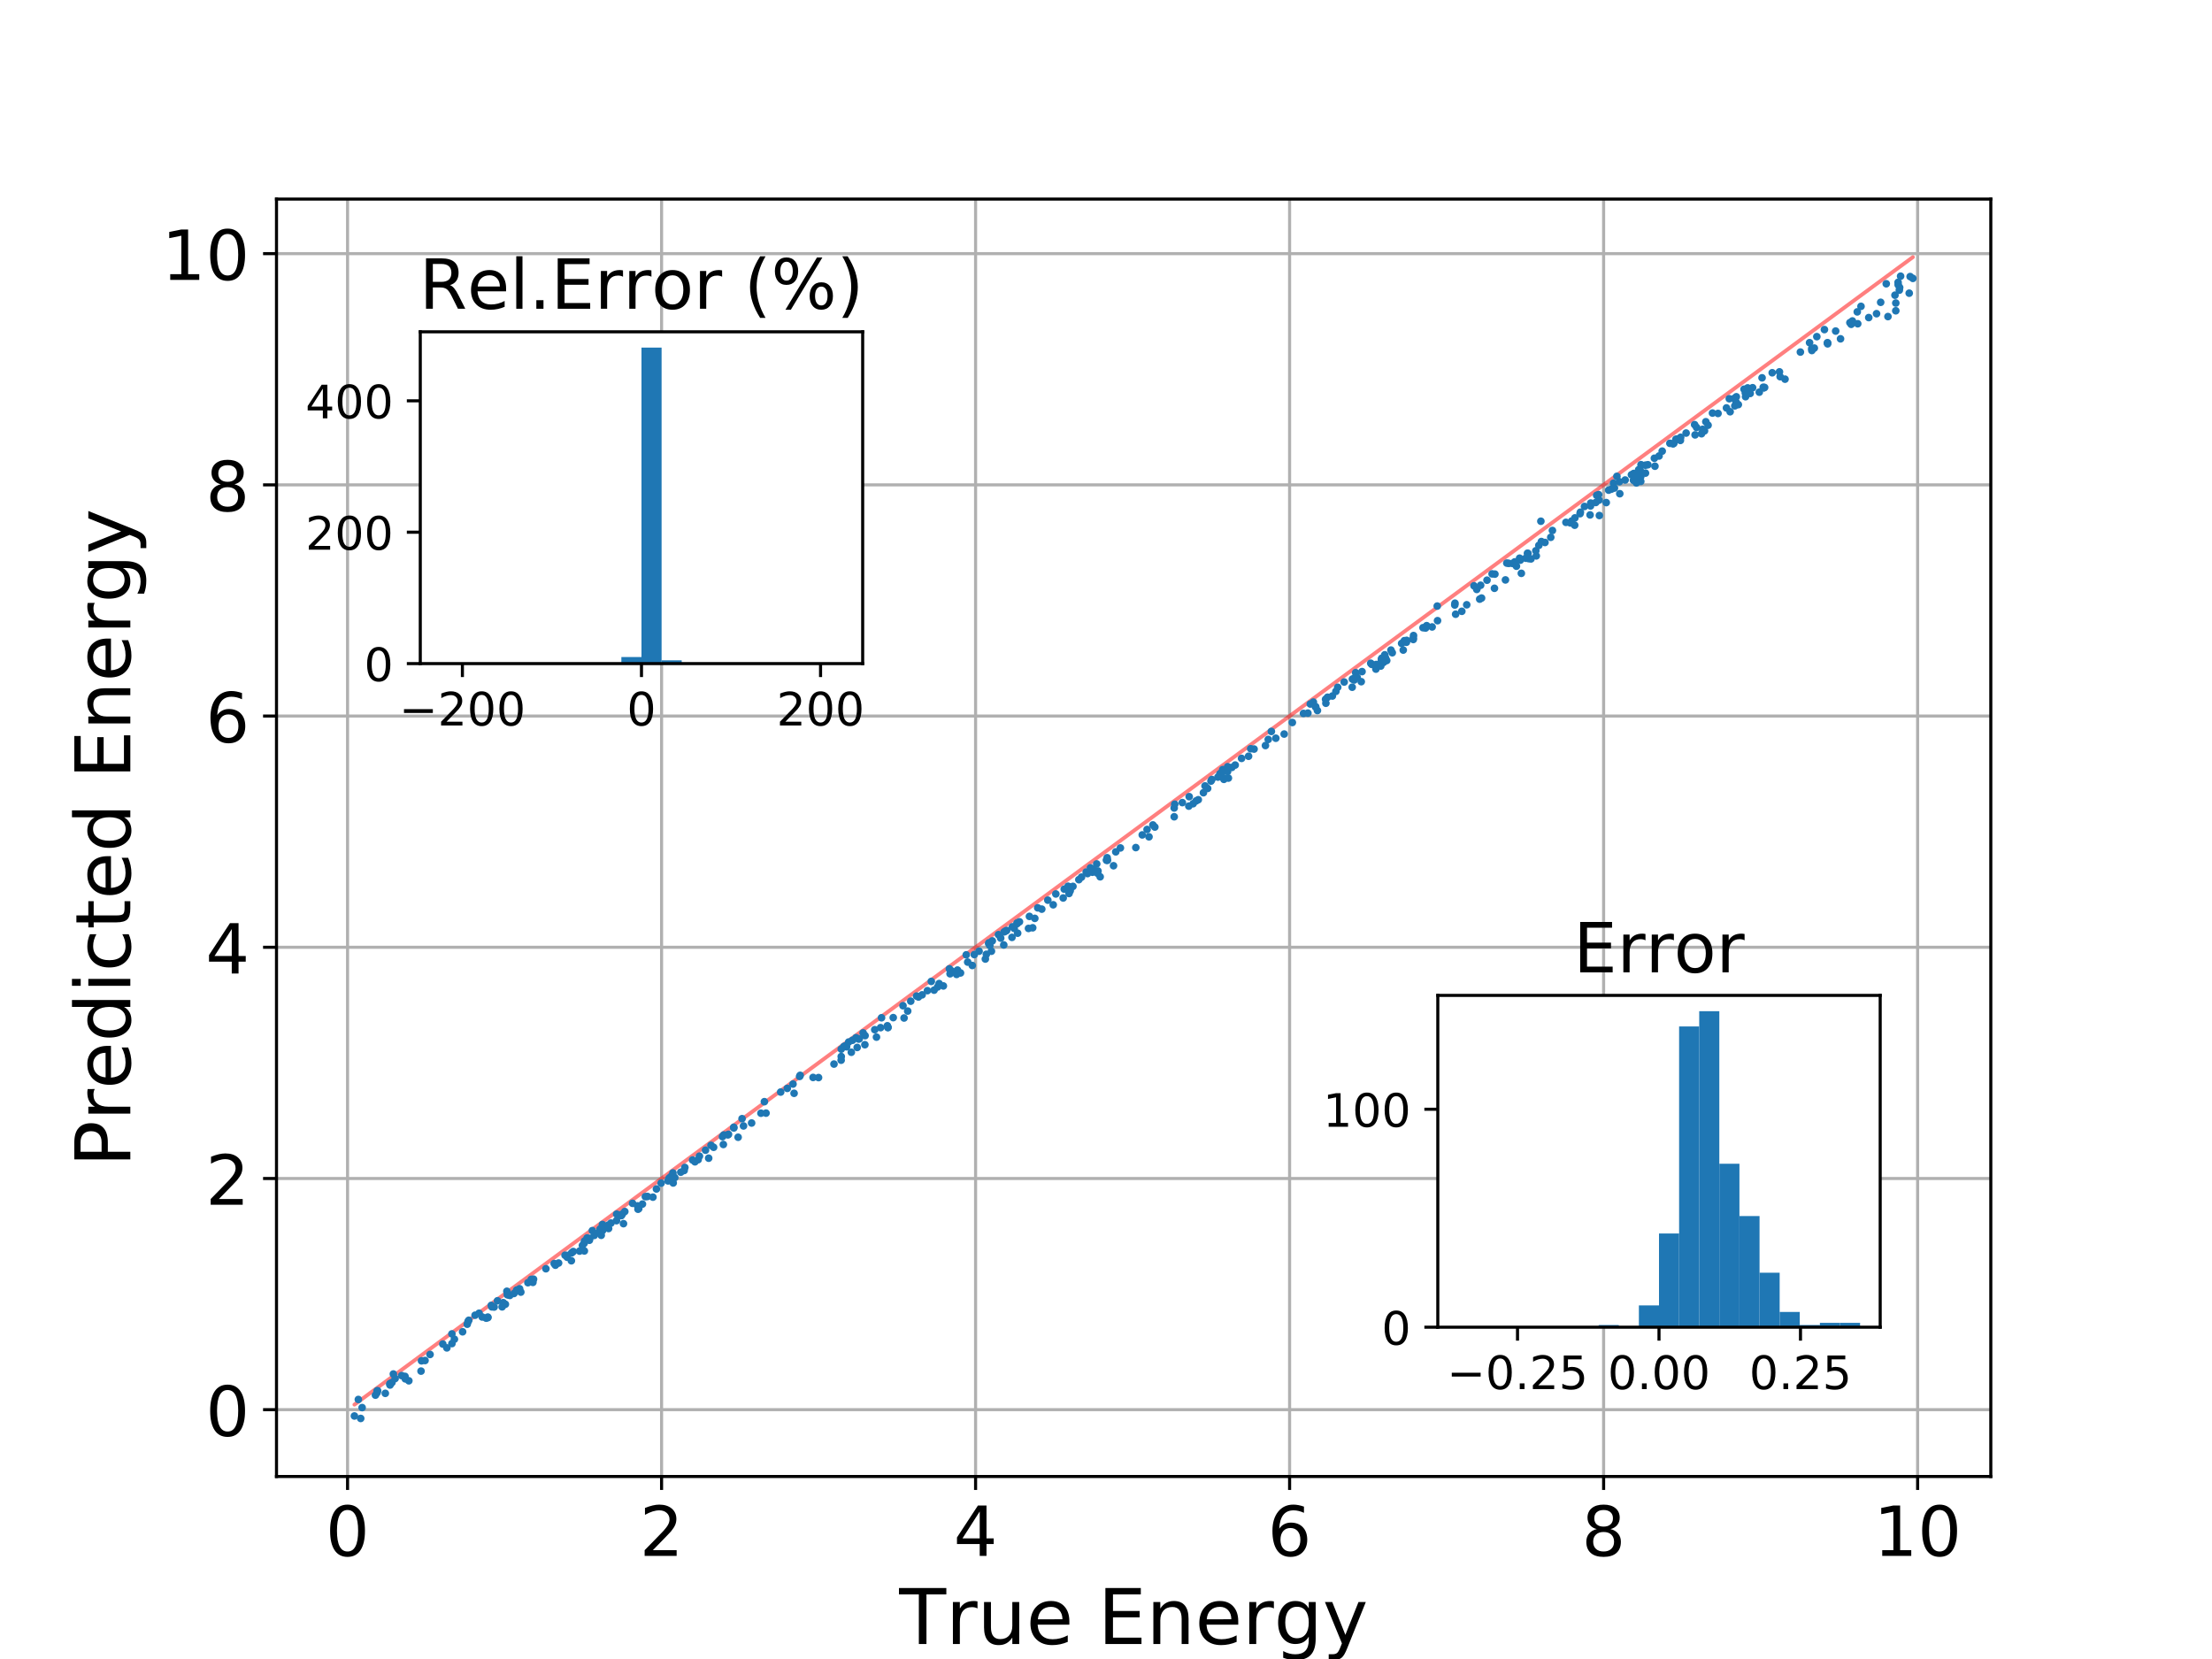 <?xml version="1.0" encoding="utf-8" standalone="no"?>
<!DOCTYPE svg PUBLIC "-//W3C//DTD SVG 1.1//EN"
  "http://www.w3.org/Graphics/SVG/1.1/DTD/svg11.dtd">
<!-- Created with matplotlib (http://matplotlib.org/) -->
<svg height="432pt" version="1.1" viewBox="0 0 576 432" width="576pt" xmlns="http://www.w3.org/2000/svg" xmlns:xlink="http://www.w3.org/1999/xlink">
 <defs>
  <style type="text/css">
*{stroke-linecap:butt;stroke-linejoin:round;}
  </style>
 </defs>
 <g id="figure_1">
  <g id="patch_1">
   <path d="M 0 432 
L 576 432 
L 576 0 
L 0 0 
z
" style="fill:#ffffff;"/>
  </g>
  <g id="axes_1">
   <g id="patch_2">
    <path d="M 72 384.48 
L 518.4 384.48 
L 518.4 51.84 
L 72 51.84 
z
" style="fill:#ffffff;"/>
   </g>
   <g id="matplotlib.axis_1">
    <g id="xtick_1">
     <g id="line2d_1">
      <path clip-path="url(#p407a801309)" d="M 90.502 384.48 
L 90.502 51.84 
" style="fill:none;stroke:#b0b0b0;stroke-linecap:square;stroke-width:0.8;"/>
     </g>
     <g id="line2d_2">
      <defs>
       <path d="M 0 0 
L 0 3.5 
" id="mbb7b9387e0" style="stroke:#000000;stroke-width:0.8;"/>
      </defs>
      <g>
       <use style="stroke:#000000;stroke-width:0.8;" x="90.502" xlink:href="#mbb7b9387e0" y="384.48"/>
      </g>
     </g>
     <g id="text_1">
      <!-- 0 -->
      <defs>
       <path d="M 31.781 66.406 
Q 24.172 66.406 20.328 58.906 
Q 16.5 51.422 16.5 36.375 
Q 16.5 21.391 20.328 13.891 
Q 24.172 6.391 31.781 6.391 
Q 39.453 6.391 43.281 13.891 
Q 47.125 21.391 47.125 36.375 
Q 47.125 51.422 43.281 58.906 
Q 39.453 66.406 31.781 66.406 
z
M 31.781 74.219 
Q 44.047 74.219 50.516 64.516 
Q 56.984 54.828 56.984 36.375 
Q 56.984 17.969 50.516 8.266 
Q 44.047 -1.422 31.781 -1.422 
Q 19.531 -1.422 13.062 8.266 
Q 6.594 17.969 6.594 36.375 
Q 6.594 54.828 13.062 64.516 
Q 19.531 74.219 31.781 74.219 
z
" id="DejaVuSans-30"/>
      </defs>
      <g transform="translate(84.775 405.157)scale(0.18 -0.18)">
       <use xlink:href="#DejaVuSans-30"/>
      </g>
     </g>
    </g>
    <g id="xtick_2">
     <g id="line2d_3">
      <path clip-path="url(#p407a801309)" d="M 172.271 384.48 
L 172.271 51.84 
" style="fill:none;stroke:#b0b0b0;stroke-linecap:square;stroke-width:0.8;"/>
     </g>
     <g id="line2d_4">
      <g>
       <use style="stroke:#000000;stroke-width:0.8;" x="172.271" xlink:href="#mbb7b9387e0" y="384.48"/>
      </g>
     </g>
     <g id="text_2">
      <!-- 2 -->
      <defs>
       <path d="M 19.188 8.297 
L 53.609 8.297 
L 53.609 0 
L 7.328 0 
L 7.328 8.297 
Q 12.938 14.109 22.625 23.891 
Q 32.328 33.688 34.812 36.531 
Q 39.547 41.844 41.422 45.531 
Q 43.312 49.219 43.312 52.781 
Q 43.312 58.594 39.234 62.25 
Q 35.156 65.922 28.609 65.922 
Q 23.969 65.922 18.812 64.312 
Q 13.672 62.703 7.812 59.422 
L 7.812 69.391 
Q 13.766 71.781 18.938 73 
Q 24.125 74.219 28.422 74.219 
Q 39.75 74.219 46.484 68.547 
Q 53.219 62.891 53.219 53.422 
Q 53.219 48.922 51.531 44.891 
Q 49.859 40.875 45.406 35.406 
Q 44.188 33.984 37.641 27.219 
Q 31.109 20.453 19.188 8.297 
z
" id="DejaVuSans-32"/>
      </defs>
      <g transform="translate(166.545 405.157)scale(0.18 -0.18)">
       <use xlink:href="#DejaVuSans-32"/>
      </g>
     </g>
    </g>
    <g id="xtick_3">
     <g id="line2d_5">
      <path clip-path="url(#p407a801309)" d="M 254.04 384.48 
L 254.04 51.84 
" style="fill:none;stroke:#b0b0b0;stroke-linecap:square;stroke-width:0.8;"/>
     </g>
     <g id="line2d_6">
      <g>
       <use style="stroke:#000000;stroke-width:0.8;" x="254.04" xlink:href="#mbb7b9387e0" y="384.48"/>
      </g>
     </g>
     <g id="text_3">
      <!-- 4 -->
      <defs>
       <path d="M 37.797 64.312 
L 12.891 25.391 
L 37.797 25.391 
z
M 35.203 72.906 
L 47.609 72.906 
L 47.609 25.391 
L 58.016 25.391 
L 58.016 17.188 
L 47.609 17.188 
L 47.609 0 
L 37.797 0 
L 37.797 17.188 
L 4.891 17.188 
L 4.891 26.703 
z
" id="DejaVuSans-34"/>
      </defs>
      <g transform="translate(248.314 405.157)scale(0.18 -0.18)">
       <use xlink:href="#DejaVuSans-34"/>
      </g>
     </g>
    </g>
    <g id="xtick_4">
     <g id="line2d_7">
      <path clip-path="url(#p407a801309)" d="M 335.81 384.48 
L 335.81 51.84 
" style="fill:none;stroke:#b0b0b0;stroke-linecap:square;stroke-width:0.8;"/>
     </g>
     <g id="line2d_8">
      <g>
       <use style="stroke:#000000;stroke-width:0.8;" x="335.81" xlink:href="#mbb7b9387e0" y="384.48"/>
      </g>
     </g>
     <g id="text_4">
      <!-- 6 -->
      <defs>
       <path d="M 33.016 40.375 
Q 26.375 40.375 22.484 35.828 
Q 18.609 31.297 18.609 23.391 
Q 18.609 15.531 22.484 10.953 
Q 26.375 6.391 33.016 6.391 
Q 39.656 6.391 43.531 10.953 
Q 47.406 15.531 47.406 23.391 
Q 47.406 31.297 43.531 35.828 
Q 39.656 40.375 33.016 40.375 
z
M 52.594 71.297 
L 52.594 62.312 
Q 48.875 64.062 45.094 64.984 
Q 41.312 65.922 37.594 65.922 
Q 27.828 65.922 22.672 59.328 
Q 17.531 52.734 16.797 39.406 
Q 19.672 43.656 24.016 45.922 
Q 28.375 48.188 33.594 48.188 
Q 44.578 48.188 50.953 41.516 
Q 57.328 34.859 57.328 23.391 
Q 57.328 12.156 50.688 5.359 
Q 44.047 -1.422 33.016 -1.422 
Q 20.359 -1.422 13.672 8.266 
Q 6.984 17.969 6.984 36.375 
Q 6.984 53.656 15.188 63.938 
Q 23.391 74.219 37.203 74.219 
Q 40.922 74.219 44.703 73.484 
Q 48.484 72.75 52.594 71.297 
z
" id="DejaVuSans-36"/>
      </defs>
      <g transform="translate(330.083 405.157)scale(0.18 -0.18)">
       <use xlink:href="#DejaVuSans-36"/>
      </g>
     </g>
    </g>
    <g id="xtick_5">
     <g id="line2d_9">
      <path clip-path="url(#p407a801309)" d="M 417.579 384.48 
L 417.579 51.84 
" style="fill:none;stroke:#b0b0b0;stroke-linecap:square;stroke-width:0.8;"/>
     </g>
     <g id="line2d_10">
      <g>
       <use style="stroke:#000000;stroke-width:0.8;" x="417.579" xlink:href="#mbb7b9387e0" y="384.48"/>
      </g>
     </g>
     <g id="text_5">
      <!-- 8 -->
      <defs>
       <path d="M 31.781 34.625 
Q 24.75 34.625 20.719 30.859 
Q 16.703 27.094 16.703 20.516 
Q 16.703 13.922 20.719 10.156 
Q 24.75 6.391 31.781 6.391 
Q 38.812 6.391 42.859 10.172 
Q 46.922 13.969 46.922 20.516 
Q 46.922 27.094 42.891 30.859 
Q 38.875 34.625 31.781 34.625 
z
M 21.922 38.812 
Q 15.578 40.375 12.031 44.719 
Q 8.5 49.078 8.5 55.328 
Q 8.5 64.062 14.719 69.141 
Q 20.953 74.219 31.781 74.219 
Q 42.672 74.219 48.875 69.141 
Q 55.078 64.062 55.078 55.328 
Q 55.078 49.078 51.531 44.719 
Q 48 40.375 41.703 38.812 
Q 48.828 37.156 52.797 32.312 
Q 56.781 27.484 56.781 20.516 
Q 56.781 9.906 50.312 4.234 
Q 43.844 -1.422 31.781 -1.422 
Q 19.734 -1.422 13.25 4.234 
Q 6.781 9.906 6.781 20.516 
Q 6.781 27.484 10.781 32.312 
Q 14.797 37.156 21.922 38.812 
z
M 18.312 54.391 
Q 18.312 48.734 21.844 45.562 
Q 25.391 42.391 31.781 42.391 
Q 38.141 42.391 41.719 45.562 
Q 45.312 48.734 45.312 54.391 
Q 45.312 60.062 41.719 63.234 
Q 38.141 66.406 31.781 66.406 
Q 25.391 66.406 21.844 63.234 
Q 18.312 60.062 18.312 54.391 
z
" id="DejaVuSans-38"/>
      </defs>
      <g transform="translate(411.853 405.157)scale(0.18 -0.18)">
       <use xlink:href="#DejaVuSans-38"/>
      </g>
     </g>
    </g>
    <g id="xtick_6">
     <g id="line2d_11">
      <path clip-path="url(#p407a801309)" d="M 499.348 384.48 
L 499.348 51.84 
" style="fill:none;stroke:#b0b0b0;stroke-linecap:square;stroke-width:0.8;"/>
     </g>
     <g id="line2d_12">
      <g>
       <use style="stroke:#000000;stroke-width:0.8;" x="499.348" xlink:href="#mbb7b9387e0" y="384.48"/>
      </g>
     </g>
     <g id="text_6">
      <!-- 10 -->
      <defs>
       <path d="M 12.406 8.297 
L 28.516 8.297 
L 28.516 63.922 
L 10.984 60.406 
L 10.984 69.391 
L 28.422 72.906 
L 38.281 72.906 
L 38.281 8.297 
L 54.391 8.297 
L 54.391 0 
L 12.406 0 
z
" id="DejaVuSans-31"/>
      </defs>
      <g transform="translate(487.896 405.157)scale(0.18 -0.18)">
       <use xlink:href="#DejaVuSans-31"/>
       <use x="63.623" xlink:href="#DejaVuSans-30"/>
      </g>
     </g>
    </g>
    <g id="text_7">
     <!-- True Energy -->
     <defs>
      <path d="M -0.297 72.906 
L 61.375 72.906 
L 61.375 64.594 
L 35.5 64.594 
L 35.5 0 
L 25.594 0 
L 25.594 64.594 
L -0.297 64.594 
z
" id="DejaVuSans-54"/>
      <path d="M 41.109 46.297 
Q 39.594 47.172 37.812 47.578 
Q 36.031 48 33.891 48 
Q 26.266 48 22.188 43.047 
Q 18.109 38.094 18.109 28.812 
L 18.109 0 
L 9.078 0 
L 9.078 54.688 
L 18.109 54.688 
L 18.109 46.188 
Q 20.953 51.172 25.484 53.578 
Q 30.031 56 36.531 56 
Q 37.453 56 38.578 55.875 
Q 39.703 55.766 41.062 55.516 
z
" id="DejaVuSans-72"/>
      <path d="M 8.5 21.578 
L 8.5 54.688 
L 17.484 54.688 
L 17.484 21.922 
Q 17.484 14.156 20.5 10.266 
Q 23.531 6.391 29.594 6.391 
Q 36.859 6.391 41.078 11.031 
Q 45.312 15.672 45.312 23.688 
L 45.312 54.688 
L 54.297 54.688 
L 54.297 0 
L 45.312 0 
L 45.312 8.406 
Q 42.047 3.422 37.719 1 
Q 33.406 -1.422 27.688 -1.422 
Q 18.266 -1.422 13.375 4.438 
Q 8.5 10.297 8.5 21.578 
z
M 31.109 56 
z
" id="DejaVuSans-75"/>
      <path d="M 56.203 29.594 
L 56.203 25.203 
L 14.891 25.203 
Q 15.484 15.922 20.484 11.062 
Q 25.484 6.203 34.422 6.203 
Q 39.594 6.203 44.453 7.469 
Q 49.312 8.734 54.109 11.281 
L 54.109 2.781 
Q 49.266 0.734 44.188 -0.344 
Q 39.109 -1.422 33.891 -1.422 
Q 20.797 -1.422 13.156 6.188 
Q 5.516 13.812 5.516 26.812 
Q 5.516 40.234 12.766 48.109 
Q 20.016 56 32.328 56 
Q 43.359 56 49.781 48.891 
Q 56.203 41.797 56.203 29.594 
z
M 47.219 32.234 
Q 47.125 39.594 43.094 43.984 
Q 39.062 48.391 32.422 48.391 
Q 24.906 48.391 20.391 44.141 
Q 15.875 39.891 15.188 32.172 
z
" id="DejaVuSans-65"/>
      <path id="DejaVuSans-20"/>
      <path d="M 9.812 72.906 
L 55.906 72.906 
L 55.906 64.594 
L 19.672 64.594 
L 19.672 43.016 
L 54.391 43.016 
L 54.391 34.719 
L 19.672 34.719 
L 19.672 8.297 
L 56.781 8.297 
L 56.781 0 
L 9.812 0 
z
" id="DejaVuSans-45"/>
      <path d="M 54.891 33.016 
L 54.891 0 
L 45.906 0 
L 45.906 32.719 
Q 45.906 40.484 42.875 44.328 
Q 39.844 48.188 33.797 48.188 
Q 26.516 48.188 22.312 43.547 
Q 18.109 38.922 18.109 30.906 
L 18.109 0 
L 9.078 0 
L 9.078 54.688 
L 18.109 54.688 
L 18.109 46.188 
Q 21.344 51.125 25.703 53.562 
Q 30.078 56 35.797 56 
Q 45.219 56 50.047 50.172 
Q 54.891 44.344 54.891 33.016 
z
" id="DejaVuSans-6e"/>
      <path d="M 45.406 27.984 
Q 45.406 37.75 41.375 43.109 
Q 37.359 48.484 30.078 48.484 
Q 22.859 48.484 18.828 43.109 
Q 14.797 37.75 14.797 27.984 
Q 14.797 18.266 18.828 12.891 
Q 22.859 7.516 30.078 7.516 
Q 37.359 7.516 41.375 12.891 
Q 45.406 18.266 45.406 27.984 
z
M 54.391 6.781 
Q 54.391 -7.172 48.188 -13.984 
Q 42 -20.797 29.203 -20.797 
Q 24.469 -20.797 20.266 -20.094 
Q 16.062 -19.391 12.109 -17.922 
L 12.109 -9.188 
Q 16.062 -11.328 19.922 -12.344 
Q 23.781 -13.375 27.781 -13.375 
Q 36.625 -13.375 41.016 -8.766 
Q 45.406 -4.156 45.406 5.172 
L 45.406 9.625 
Q 42.625 4.781 38.281 2.391 
Q 33.938 0 27.875 0 
Q 17.828 0 11.672 7.656 
Q 5.516 15.328 5.516 27.984 
Q 5.516 40.672 11.672 48.328 
Q 17.828 56 27.875 56 
Q 33.938 56 38.281 53.609 
Q 42.625 51.219 45.406 46.391 
L 45.406 54.688 
L 54.391 54.688 
z
" id="DejaVuSans-67"/>
      <path d="M 32.172 -5.078 
Q 28.375 -14.844 24.75 -17.812 
Q 21.141 -20.797 15.094 -20.797 
L 7.906 -20.797 
L 7.906 -13.281 
L 13.188 -13.281 
Q 16.891 -13.281 18.938 -11.516 
Q 21 -9.766 23.484 -3.219 
L 25.094 0.875 
L 2.984 54.688 
L 12.5 54.688 
L 29.594 11.922 
L 46.688 54.688 
L 56.203 54.688 
z
" id="DejaVuSans-79"/>
     </defs>
     <g transform="translate(234.148 428.098)scale(0.2 -0.2)">
      <use xlink:href="#DejaVuSans-54"/>
      <use x="60.865" xlink:href="#DejaVuSans-72"/>
      <use x="101.979" xlink:href="#DejaVuSans-75"/>
      <use x="165.357" xlink:href="#DejaVuSans-65"/>
      <use x="226.881" xlink:href="#DejaVuSans-20"/>
      <use x="258.668" xlink:href="#DejaVuSans-45"/>
      <use x="321.852" xlink:href="#DejaVuSans-6e"/>
      <use x="385.23" xlink:href="#DejaVuSans-65"/>
      <use x="446.754" xlink:href="#DejaVuSans-72"/>
      <use x="487.852" xlink:href="#DejaVuSans-67"/>
      <use x="551.328" xlink:href="#DejaVuSans-79"/>
     </g>
    </g>
   </g>
   <g id="matplotlib.axis_2">
    <g id="ytick_1">
     <g id="line2d_13">
      <path clip-path="url(#p407a801309)" d="M 72 367.077 
L 518.4 367.077 
" style="fill:none;stroke:#b0b0b0;stroke-linecap:square;stroke-width:0.8;"/>
     </g>
     <g id="line2d_14">
      <defs>
       <path d="M 0 0 
L -3.5 0 
" id="m970e83c8b1" style="stroke:#000000;stroke-width:0.8;"/>
      </defs>
      <g>
       <use style="stroke:#000000;stroke-width:0.8;" x="72" xlink:href="#m970e83c8b1" y="367.077"/>
      </g>
     </g>
     <g id="text_8">
      <!-- 0 -->
      <g transform="translate(53.547 373.915)scale(0.18 -0.18)">
       <use xlink:href="#DejaVuSans-30"/>
      </g>
     </g>
    </g>
    <g id="ytick_2">
     <g id="line2d_15">
      <path clip-path="url(#p407a801309)" d="M 72 306.871 
L 518.4 306.871 
" style="fill:none;stroke:#b0b0b0;stroke-linecap:square;stroke-width:0.8;"/>
     </g>
     <g id="line2d_16">
      <g>
       <use style="stroke:#000000;stroke-width:0.8;" x="72" xlink:href="#m970e83c8b1" y="306.871"/>
      </g>
     </g>
     <g id="text_9">
      <!-- 2 -->
      <g transform="translate(53.547 313.709)scale(0.18 -0.18)">
       <use xlink:href="#DejaVuSans-32"/>
      </g>
     </g>
    </g>
    <g id="ytick_3">
     <g id="line2d_17">
      <path clip-path="url(#p407a801309)" d="M 72 246.665 
L 518.4 246.665 
" style="fill:none;stroke:#b0b0b0;stroke-linecap:square;stroke-width:0.8;"/>
     </g>
     <g id="line2d_18">
      <g>
       <use style="stroke:#000000;stroke-width:0.8;" x="72" xlink:href="#m970e83c8b1" y="246.665"/>
      </g>
     </g>
     <g id="text_10">
      <!-- 4 -->
      <g transform="translate(53.547 253.504)scale(0.18 -0.18)">
       <use xlink:href="#DejaVuSans-34"/>
      </g>
     </g>
    </g>
    <g id="ytick_4">
     <g id="line2d_19">
      <path clip-path="url(#p407a801309)" d="M 72 186.459 
L 518.4 186.459 
" style="fill:none;stroke:#b0b0b0;stroke-linecap:square;stroke-width:0.8;"/>
     </g>
     <g id="line2d_20">
      <g>
       <use style="stroke:#000000;stroke-width:0.8;" x="72" xlink:href="#m970e83c8b1" y="186.459"/>
      </g>
     </g>
     <g id="text_11">
      <!-- 6 -->
      <g transform="translate(53.547 193.298)scale(0.18 -0.18)">
       <use xlink:href="#DejaVuSans-36"/>
      </g>
     </g>
    </g>
    <g id="ytick_5">
     <g id="line2d_21">
      <path clip-path="url(#p407a801309)" d="M 72 126.253 
L 518.4 126.253 
" style="fill:none;stroke:#b0b0b0;stroke-linecap:square;stroke-width:0.8;"/>
     </g>
     <g id="line2d_22">
      <g>
       <use style="stroke:#000000;stroke-width:0.8;" x="72" xlink:href="#m970e83c8b1" y="126.253"/>
      </g>
     </g>
     <g id="text_12">
      <!-- 8 -->
      <g transform="translate(53.547 133.092)scale(0.18 -0.18)">
       <use xlink:href="#DejaVuSans-38"/>
      </g>
     </g>
    </g>
    <g id="ytick_6">
     <g id="line2d_23">
      <path clip-path="url(#p407a801309)" d="M 72 66.047 
L 518.4 66.047 
" style="fill:none;stroke:#b0b0b0;stroke-linecap:square;stroke-width:0.8;"/>
     </g>
     <g id="line2d_24">
      <g>
       <use style="stroke:#000000;stroke-width:0.8;" x="72" xlink:href="#m970e83c8b1" y="66.047"/>
      </g>
     </g>
     <g id="text_13">
      <!-- 10 -->
      <g transform="translate(42.095 72.886)scale(0.18 -0.18)">
       <use xlink:href="#DejaVuSans-31"/>
       <use x="63.623" xlink:href="#DejaVuSans-30"/>
      </g>
     </g>
    </g>
    <g id="text_14">
     <!-- Predicted Energy -->
     <defs>
      <path d="M 19.672 64.797 
L 19.672 37.406 
L 32.078 37.406 
Q 38.969 37.406 42.719 40.969 
Q 46.484 44.531 46.484 51.125 
Q 46.484 57.672 42.719 61.234 
Q 38.969 64.797 32.078 64.797 
z
M 9.812 72.906 
L 32.078 72.906 
Q 44.344 72.906 50.609 67.359 
Q 56.891 61.812 56.891 51.125 
Q 56.891 40.328 50.609 34.812 
Q 44.344 29.297 32.078 29.297 
L 19.672 29.297 
L 19.672 0 
L 9.812 0 
z
" id="DejaVuSans-50"/>
      <path d="M 45.406 46.391 
L 45.406 75.984 
L 54.391 75.984 
L 54.391 0 
L 45.406 0 
L 45.406 8.203 
Q 42.578 3.328 38.25 0.953 
Q 33.938 -1.422 27.875 -1.422 
Q 17.969 -1.422 11.734 6.484 
Q 5.516 14.406 5.516 27.297 
Q 5.516 40.188 11.734 48.094 
Q 17.969 56 27.875 56 
Q 33.938 56 38.25 53.625 
Q 42.578 51.266 45.406 46.391 
z
M 14.797 27.297 
Q 14.797 17.391 18.875 11.75 
Q 22.953 6.109 30.078 6.109 
Q 37.203 6.109 41.297 11.75 
Q 45.406 17.391 45.406 27.297 
Q 45.406 37.203 41.297 42.844 
Q 37.203 48.484 30.078 48.484 
Q 22.953 48.484 18.875 42.844 
Q 14.797 37.203 14.797 27.297 
z
" id="DejaVuSans-64"/>
      <path d="M 9.422 54.688 
L 18.406 54.688 
L 18.406 0 
L 9.422 0 
z
M 9.422 75.984 
L 18.406 75.984 
L 18.406 64.594 
L 9.422 64.594 
z
" id="DejaVuSans-69"/>
      <path d="M 48.781 52.594 
L 48.781 44.188 
Q 44.969 46.297 41.141 47.344 
Q 37.312 48.391 33.406 48.391 
Q 24.656 48.391 19.812 42.844 
Q 14.984 37.312 14.984 27.297 
Q 14.984 17.281 19.812 11.734 
Q 24.656 6.203 33.406 6.203 
Q 37.312 6.203 41.141 7.25 
Q 44.969 8.297 48.781 10.406 
L 48.781 2.094 
Q 45.016 0.344 40.984 -0.531 
Q 36.969 -1.422 32.422 -1.422 
Q 20.062 -1.422 12.781 6.344 
Q 5.516 14.109 5.516 27.297 
Q 5.516 40.672 12.859 48.328 
Q 20.219 56 33.016 56 
Q 37.156 56 41.109 55.141 
Q 45.062 54.297 48.781 52.594 
z
" id="DejaVuSans-63"/>
      <path d="M 18.312 70.219 
L 18.312 54.688 
L 36.812 54.688 
L 36.812 47.703 
L 18.312 47.703 
L 18.312 18.016 
Q 18.312 11.328 20.141 9.422 
Q 21.969 7.516 27.594 7.516 
L 36.812 7.516 
L 36.812 0 
L 27.594 0 
Q 17.188 0 13.234 3.875 
Q 9.281 7.766 9.281 18.016 
L 9.281 47.703 
L 2.688 47.703 
L 2.688 54.688 
L 9.281 54.688 
L 9.281 70.219 
z
" id="DejaVuSans-74"/>
     </defs>
     <g transform="translate(33.936 303.86)rotate(-90)scale(0.2 -0.2)">
      <use xlink:href="#DejaVuSans-50"/>
      <use x="60.287" xlink:href="#DejaVuSans-72"/>
      <use x="101.369" xlink:href="#DejaVuSans-65"/>
      <use x="162.893" xlink:href="#DejaVuSans-64"/>
      <use x="226.369" xlink:href="#DejaVuSans-69"/>
      <use x="254.152" xlink:href="#DejaVuSans-63"/>
      <use x="309.133" xlink:href="#DejaVuSans-74"/>
      <use x="348.342" xlink:href="#DejaVuSans-65"/>
      <use x="409.865" xlink:href="#DejaVuSans-64"/>
      <use x="473.342" xlink:href="#DejaVuSans-20"/>
      <use x="505.129" xlink:href="#DejaVuSans-45"/>
      <use x="568.312" xlink:href="#DejaVuSans-6e"/>
      <use x="631.691" xlink:href="#DejaVuSans-65"/>
      <use x="693.215" xlink:href="#DejaVuSans-72"/>
      <use x="734.312" xlink:href="#DejaVuSans-67"/>
      <use x="797.789" xlink:href="#DejaVuSans-79"/>
     </g>
    </g>
   </g>
   <g id="line2d_25">
    <path clip-path="url(#p407a801309)" d="M 364.983 164.979 
L 288.184 221.525 
L 288.184 221.525 
L 288.184 221.525 
L 441.274 108.807 
L 441.274 108.807 
L 441.274 108.807 
L 152.878 321.15 
L 152.878 321.15 
L 152.878 321.15 
L 449.57 102.699 
L 153.56 320.647 
L 153.56 320.647 
L 135.621 333.856 
L 135.621 333.856 
L 135.621 333.856 
L 427.084 119.255 
L 427.084 119.255 
L 427.084 119.255 
L 111.985 351.259 
L 412.599 129.92 
L 412.599 129.92 
L 494.583 69.556 
L 494.583 69.556 
L 494.583 69.556 
L 149.273 323.804 
L 168.598 309.575 
L 168.598 309.575 
L 494.914 69.313 
L 483.751 77.531 
L 483.751 77.531 
L 101.532 358.955 
L 105.47 356.055 
L 105.47 356.055 
L 497.155 67.663 
L 437.642 111.481 
L 437.642 111.481 
L 101.571 358.926 
L 101.571 358.926 
L 101.571 358.926 
L 486.619 75.42 
L 134.537 334.654 
L 134.537 334.654 
L 100.334 359.837 
L 100.334 359.837 
L 100.334 359.837 
L 459.248 95.573 
L 132.761 335.961 
L 132.761 335.961 
L 98.188 361.417 
L 98.188 361.417 
L 98.188 361.417 
L 473.098 85.375 
L 263.627 239.606 
L 263.627 239.606 
L 93.925 364.556 
L 93.925 364.556 
L 93.925 364.556 
L 498.109 66.96 
L 498.109 66.96 
L 498.109 66.96 
L 92.291 365.759 
L 128.669 338.974 
" style="fill:none;opacity:0.5;stroke:#ff0000;stroke-dasharray:3.7,1.6;stroke-dashoffset:0;"/>
   </g>
   <g id="line2d_26">
    <defs>
     <path d="M 0 0.5 
C 0.133 0.5 0.26 0.447 0.354 0.354 
C 0.447 0.26 0.5 0.133 0.5 0 
C 0.5 -0.133 0.447 -0.26 0.354 -0.354 
C 0.26 -0.447 0.133 -0.5 0 -0.5 
C -0.133 -0.5 -0.26 -0.447 -0.354 -0.354 
C -0.447 -0.26 -0.5 -0.133 -0.5 0 
C -0.5 0.133 -0.447 0.26 -0.354 0.354 
C -0.26 0.447 -0.133 0.5 0 0.5 
z
" id="mf8ef25d3e7" style="stroke:#1f77b4;"/>
    </defs>
    <g clip-path="url(#p407a801309)">
     <use style="fill:#1f77b4;stroke:#1f77b4;" x="364.983" xlink:href="#mf8ef25d3e7" y="167.545"/>
     <use style="fill:#1f77b4;stroke:#1f77b4;" x="288.184" xlink:href="#mf8ef25d3e7" y="223.875"/>
     <use style="fill:#1f77b4;stroke:#1f77b4;" x="396.154" xlink:href="#mf8ef25d3e7" y="149.296"/>
     <use style="fill:#1f77b4;stroke:#1f77b4;" x="410.047" xlink:href="#mf8ef25d3e7" y="136.762"/>
     <use style="fill:#1f77b4;stroke:#1f77b4;" x="435.649" xlink:href="#mf8ef25d3e7" y="115.579"/>
     <use style="fill:#1f77b4;stroke:#1f77b4;" x="441.274" xlink:href="#mf8ef25d3e7" y="110.578"/>
     <use style="fill:#1f77b4;stroke:#1f77b4;" x="167.289" xlink:href="#mf8ef25d3e7" y="313.538"/>
     <use style="fill:#1f77b4;stroke:#1f77b4;" x="318.593" xlink:href="#mf8ef25d3e7" y="200.854"/>
     <use style="fill:#1f77b4;stroke:#1f77b4;" x="198.151" xlink:href="#mf8ef25d3e7" y="289.876"/>
     <use style="fill:#1f77b4;stroke:#1f77b4;" x="313.788" xlink:href="#mf8ef25d3e7" y="204.652"/>
     <use style="fill:#1f77b4;stroke:#1f77b4;" x="298.695" xlink:href="#mf8ef25d3e7" y="215.994"/>
     <use style="fill:#1f77b4;stroke:#1f77b4;" x="332.219" xlink:href="#mf8ef25d3e7" y="192.232"/>
     <use style="fill:#1f77b4;stroke:#1f77b4;" x="276.853" xlink:href="#mf8ef25d3e7" y="233.83"/>
     <use style="fill:#1f77b4;stroke:#1f77b4;" x="242.511" xlink:href="#mf8ef25d3e7" y="255.556"/>
     <use style="fill:#1f77b4;stroke:#1f77b4;" x="225.214" xlink:href="#mf8ef25d3e7" y="272.04"/>
     <use style="fill:#1f77b4;stroke:#1f77b4;" x="330.247" xlink:href="#mf8ef25d3e7" y="192.549"/>
     <use style="fill:#1f77b4;stroke:#1f77b4;" x="152.878" xlink:href="#mf8ef25d3e7" y="322.368"/>
     <use style="fill:#1f77b4;stroke:#1f77b4;" x="449.57" xlink:href="#mf8ef25d3e7" y="106.225"/>
     <use style="fill:#1f77b4;stroke:#1f77b4;" x="274.258" xlink:href="#mf8ef25d3e7" y="235.604"/>
     <use style="fill:#1f77b4;stroke:#1f77b4;" x="395.886" xlink:href="#mf8ef25d3e7" y="145.864"/>
     <use style="fill:#1f77b4;stroke:#1f77b4;" x="199.469" xlink:href="#mf8ef25d3e7" y="289.856"/>
     <use style="fill:#1f77b4;stroke:#1f77b4;" x="250.115" xlink:href="#mf8ef25d3e7" y="253.353"/>
     <use style="fill:#1f77b4;stroke:#1f77b4;" x="385.308" xlink:href="#mf8ef25d3e7" y="156.012"/>
     <use style="fill:#1f77b4;stroke:#1f77b4;" x="365.401" xlink:href="#mf8ef25d3e7" y="169.276"/>
     <use style="fill:#1f77b4;stroke:#1f77b4;" x="323.304" xlink:href="#mf8ef25d3e7" y="197.483"/>
     <use style="fill:#1f77b4;stroke:#1f77b4;" x="153.56" xlink:href="#mf8ef25d3e7" y="322.467"/>
     <use style="fill:#1f77b4;stroke:#1f77b4;" x="135.621" xlink:href="#mf8ef25d3e7" y="336.463"/>
     <use style="fill:#1f77b4;stroke:#1f77b4;" x="389.152" xlink:href="#mf8ef25d3e7" y="153.189"/>
     <use style="fill:#1f77b4;stroke:#1f77b4;" x="359.178" xlink:href="#mf8ef25d3e7" y="173.209"/>
     <use style="fill:#1f77b4;stroke:#1f77b4;" x="401.376" xlink:href="#mf8ef25d3e7" y="141.018"/>
     <use style="fill:#1f77b4;stroke:#1f77b4;" x="300.209" xlink:href="#mf8ef25d3e7" y="214.813"/>
     <use style="fill:#1f77b4;stroke:#1f77b4;" x="383.829" xlink:href="#mf8ef25d3e7" y="152.547"/>
     <use style="fill:#1f77b4;stroke:#1f77b4;" x="145.457" xlink:href="#mf8ef25d3e7" y="328.894"/>
     <use style="fill:#1f77b4;stroke:#1f77b4;" x="385.797" xlink:href="#mf8ef25d3e7" y="155.736"/>
     <use style="fill:#1f77b4;stroke:#1f77b4;" x="219.743" xlink:href="#mf8ef25d3e7" y="272.506"/>
     <use style="fill:#1f77b4;stroke:#1f77b4;" x="203.287" xlink:href="#mf8ef25d3e7" y="284.37"/>
     <use style="fill:#1f77b4;stroke:#1f77b4;" x="427.084" xlink:href="#mf8ef25d3e7" y="122.44"/>
     <use style="fill:#1f77b4;stroke:#1f77b4;" x="111.985" xlink:href="#mf8ef25d3e7" y="352.699"/>
     <use style="fill:#1f77b4;stroke:#1f77b4;" x="421.682" xlink:href="#mf8ef25d3e7" y="125.439"/>
     <use style="fill:#1f77b4;stroke:#1f77b4;" x="222.904" xlink:href="#mf8ef25d3e7" y="270.216"/>
     <use style="fill:#1f77b4;stroke:#1f77b4;" x="325.123" xlink:href="#mf8ef25d3e7" y="196.926"/>
     <use style="fill:#1f77b4;stroke:#1f77b4;" x="418.889" xlink:href="#mf8ef25d3e7" y="127.633"/>
     <use style="fill:#1f77b4;stroke:#1f77b4;" x="389.271" xlink:href="#mf8ef25d3e7" y="149.498"/>
     <use style="fill:#1f77b4;stroke:#1f77b4;" x="416.47" xlink:href="#mf8ef25d3e7" y="134.239"/>
     <use style="fill:#1f77b4;stroke:#1f77b4;" x="231.193" xlink:href="#mf8ef25d3e7" y="267.582"/>
     <use style="fill:#1f77b4;stroke:#1f77b4;" x="161.813" xlink:href="#mf8ef25d3e7" y="316.531"/>
     <use style="fill:#1f77b4;stroke:#1f77b4;" x="305.901" xlink:href="#mf8ef25d3e7" y="209.409"/>
     <use style="fill:#1f77b4;stroke:#1f77b4;" x="410.101" xlink:href="#mf8ef25d3e7" y="134.86"/>
     <use style="fill:#1f77b4;stroke:#1f77b4;" x="400.045" xlink:href="#mf8ef25d3e7" y="144.752"/>
     <use style="fill:#1f77b4;stroke:#1f77b4;" x="160.575" xlink:href="#mf8ef25d3e7" y="316.157"/>
     <use style="fill:#1f77b4;stroke:#1f77b4;" x="279.393" xlink:href="#mf8ef25d3e7" y="230.812"/>
     <use style="fill:#1f77b4;stroke:#1f77b4;" x="191.068" xlink:href="#mf8ef25d3e7" y="293.532"/>
     <use style="fill:#1f77b4;stroke:#1f77b4;" x="426.019" xlink:href="#mf8ef25d3e7" y="125.061"/>
     <use style="fill:#1f77b4;stroke:#1f77b4;" x="269.463" xlink:href="#mf8ef25d3e7" y="239.141"/>
     <use style="fill:#1f77b4;stroke:#1f77b4;" x="412.599" xlink:href="#mf8ef25d3e7" y="131.879"/>
     <use style="fill:#1f77b4;stroke:#1f77b4;" x="494.583" xlink:href="#mf8ef25d3e7" y="75.563"/>
     <use style="fill:#1f77b4;stroke:#1f77b4;" x="149.273" xlink:href="#mf8ef25d3e7" y="325.897"/>
     <use style="fill:#1f77b4;stroke:#1f77b4;" x="178.335" xlink:href="#mf8ef25d3e7" y="304.004"/>
     <use style="fill:#1f77b4;stroke:#1f77b4;" x="447.369" xlink:href="#mf8ef25d3e7" y="107.663"/>
     <use style="fill:#1f77b4;stroke:#1f77b4;" x="336.525" xlink:href="#mf8ef25d3e7" y="188.138"/>
     <use style="fill:#1f77b4;stroke:#1f77b4;" x="183.72" xlink:href="#mf8ef25d3e7" y="299.509"/>
     <use style="fill:#1f77b4;stroke:#1f77b4;" x="307.878" xlink:href="#mf8ef25d3e7" y="208.996"/>
     <use style="fill:#1f77b4;stroke:#1f77b4;" x="231.068" xlink:href="#mf8ef25d3e7" y="267.107"/>
     <use style="fill:#1f77b4;stroke:#1f77b4;" x="318.05" xlink:href="#mf8ef25d3e7" y="201.233"/>
     <use style="fill:#1f77b4;stroke:#1f77b4;" x="168.598" xlink:href="#mf8ef25d3e7" y="311.558"/>
     <use style="fill:#1f77b4;stroke:#1f77b4;" x="494.914" xlink:href="#mf8ef25d3e7" y="71.919"/>
     <use style="fill:#1f77b4;stroke:#1f77b4;" x="483.751" xlink:href="#mf8ef25d3e7" y="84.304"/>
     <use style="fill:#1f77b4;stroke:#1f77b4;" x="162.696" xlink:href="#mf8ef25d3e7" y="315.478"/>
     <use style="fill:#1f77b4;stroke:#1f77b4;" x="454.54" xlink:href="#mf8ef25d3e7" y="103.296"/>
     <use style="fill:#1f77b4;stroke:#1f77b4;" x="227.78" xlink:href="#mf8ef25d3e7" y="268.128"/>
     <use style="fill:#1f77b4;stroke:#1f77b4;" x="101.532" xlink:href="#mf8ef25d3e7" y="360.426"/>
     <use style="fill:#1f77b4;stroke:#1f77b4;" x="125.555" xlink:href="#mf8ef25d3e7" y="342.937"/>
     <use style="fill:#1f77b4;stroke:#1f77b4;" x="444.198" xlink:href="#mf8ef25d3e7" y="109.82"/>
     <use style="fill:#1f77b4;stroke:#1f77b4;" x="352.161" xlink:href="#mf8ef25d3e7" y="176.831"/>
     <use style="fill:#1f77b4;stroke:#1f77b4;" x="392.015" xlink:href="#mf8ef25d3e7" y="151.01"/>
     <use style="fill:#1f77b4;stroke:#1f77b4;" x="205.009" xlink:href="#mf8ef25d3e7" y="283.412"/>
     <use style="fill:#1f77b4;stroke:#1f77b4;" x="225.266" xlink:href="#mf8ef25d3e7" y="269.678"/>
     <use style="fill:#1f77b4;stroke:#1f77b4;" x="478.004" xlink:href="#mf8ef25d3e7" y="86.209"/>
     <use style="fill:#1f77b4;stroke:#1f77b4;" x="272.851" xlink:href="#mf8ef25d3e7" y="234.399"/>
     <use style="fill:#1f77b4;stroke:#1f77b4;" x="472.444" xlink:href="#mf8ef25d3e7" y="90.638"/>
     <use style="fill:#1f77b4;stroke:#1f77b4;" x="105.47" xlink:href="#mf8ef25d3e7" y="358.408"/>
     <use style="fill:#1f77b4;stroke:#1f77b4;" x="497.155" xlink:href="#mf8ef25d3e7" y="76.344"/>
     <use style="fill:#1f77b4;stroke:#1f77b4;" x="437.642" xlink:href="#mf8ef25d3e7" y="113.868"/>
     <use style="fill:#1f77b4;stroke:#1f77b4;" x="101.571" xlink:href="#mf8ef25d3e7" y="360.266"/>
     <use style="fill:#1f77b4;stroke:#1f77b4;" x="231.239" xlink:href="#mf8ef25d3e7" y="267.523"/>
     <use style="fill:#1f77b4;stroke:#1f77b4;" x="393.876" xlink:href="#mf8ef25d3e7" y="146.723"/>
     <use style="fill:#1f77b4;stroke:#1f77b4;" x="282.839" xlink:href="#mf8ef25d3e7" y="227.076"/>
     <use style="fill:#1f77b4;stroke:#1f77b4;" x="101.571" xlink:href="#mf8ef25d3e7" y="360.65"/>
     <use style="fill:#1f77b4;stroke:#1f77b4;" x="482.362" xlink:href="#mf8ef25d3e7" y="83.577"/>
     <use style="fill:#1f77b4;stroke:#1f77b4;" x="486.619" xlink:href="#mf8ef25d3e7" y="82.697"/>
     <use style="fill:#1f77b4;stroke:#1f77b4;" x="182.135" xlink:href="#mf8ef25d3e7" y="301.06"/>
     <use style="fill:#1f77b4;stroke:#1f77b4;" x="134.537" xlink:href="#mf8ef25d3e7" y="335.932"/>
     <use style="fill:#1f77b4;stroke:#1f77b4;" x="100.334" xlink:href="#mf8ef25d3e7" y="362.822"/>
     <use style="fill:#1f77b4;stroke:#1f77b4;" x="153.477" xlink:href="#mf8ef25d3e7" y="322.961"/>
     <use style="fill:#1f77b4;stroke:#1f77b4;" x="360.258" xlink:href="#mf8ef25d3e7" y="172.486"/>
     <use style="fill:#1f77b4;stroke:#1f77b4;" x="347.866" xlink:href="#mf8ef25d3e7" y="180.03"/>
     <use style="fill:#1f77b4;stroke:#1f77b4;" x="133.834" xlink:href="#mf8ef25d3e7" y="336.821"/>
     <use style="fill:#1f77b4;stroke:#1f77b4;" x="455.749" xlink:href="#mf8ef25d3e7" y="102.455"/>
     <use style="fill:#1f77b4;stroke:#1f77b4;" x="180.348" xlink:href="#mf8ef25d3e7" y="302.064"/>
     <use style="fill:#1f77b4;stroke:#1f77b4;" x="436.404" xlink:href="#mf8ef25d3e7" y="114.39"/>
     <use style="fill:#1f77b4;stroke:#1f77b4;" x="366.227" xlink:href="#mf8ef25d3e7" y="167.243"/>
     <use style="fill:#1f77b4;stroke:#1f77b4;" x="175.229" xlink:href="#mf8ef25d3e7" y="305.425"/>
     <use style="fill:#1f77b4;stroke:#1f77b4;" x="430.943" xlink:href="#mf8ef25d3e7" y="121.401"/>
     <use style="fill:#1f77b4;stroke:#1f77b4;" x="378.821" xlink:href="#mf8ef25d3e7" y="157.539"/>
     <use style="fill:#1f77b4;stroke:#1f77b4;" x="220.101" xlink:href="#mf8ef25d3e7" y="272.364"/>
     <use style="fill:#1f77b4;stroke:#1f77b4;" x="459.248" xlink:href="#mf8ef25d3e7" y="101.018"/>
     <use style="fill:#1f77b4;stroke:#1f77b4;" x="144.627" xlink:href="#mf8ef25d3e7" y="329.454"/>
     <use style="fill:#1f77b4;stroke:#1f77b4;" x="258.169" xlink:href="#mf8ef25d3e7" y="247.696"/>
     <use style="fill:#1f77b4;stroke:#1f77b4;" x="235.416" xlink:href="#mf8ef25d3e7" y="265.084"/>
     <use style="fill:#1f77b4;stroke:#1f77b4;" x="193.231" xlink:href="#mf8ef25d3e7" y="291.3"/>
     <use style="fill:#1f77b4;stroke:#1f77b4;" x="102.07" xlink:href="#mf8ef25d3e7" y="360.001"/>
     <use style="fill:#1f77b4;stroke:#1f77b4;" x="264.849" xlink:href="#mf8ef25d3e7" y="240.519"/>
     <use style="fill:#1f77b4;stroke:#1f77b4;" x="247.396" xlink:href="#mf8ef25d3e7" y="253.568"/>
     <use style="fill:#1f77b4;stroke:#1f77b4;" x="258.396" xlink:href="#mf8ef25d3e7" y="245.008"/>
     <use style="fill:#1f77b4;stroke:#1f77b4;" x="427.315" xlink:href="#mf8ef25d3e7" y="121.001"/>
     <use style="fill:#1f77b4;stroke:#1f77b4;" x="358.285" xlink:href="#mf8ef25d3e7" y="174.234"/>
     <use style="fill:#1f77b4;stroke:#1f77b4;" x="132.761" xlink:href="#mf8ef25d3e7" y="337.327"/>
     <use style="fill:#1f77b4;stroke:#1f77b4;" x="98.188" xlink:href="#mf8ef25d3e7" y="362.656"/>
     <use style="fill:#1f77b4;stroke:#1f77b4;" x="326.558" xlink:href="#mf8ef25d3e7" y="195.055"/>
     <use style="fill:#1f77b4;stroke:#1f77b4;" x="131.601" xlink:href="#mf8ef25d3e7" y="339.621"/>
     <use style="fill:#1f77b4;stroke:#1f77b4;" x="473.098" xlink:href="#mf8ef25d3e7" y="87.66"/>
     <use style="fill:#1f77b4;stroke:#1f77b4;" x="416.281" xlink:href="#mf8ef25d3e7" y="128.803"/>
     <use style="fill:#1f77b4;stroke:#1f77b4;" x="257.501" xlink:href="#mf8ef25d3e7" y="245.513"/>
     <use style="fill:#1f77b4;stroke:#1f77b4;" x="128.074" xlink:href="#mf8ef25d3e7" y="340.304"/>
     <use style="fill:#1f77b4;stroke:#1f77b4;" x="388.538" xlink:href="#mf8ef25d3e7" y="149.436"/>
     <use style="fill:#1f77b4;stroke:#1f77b4;" x="263.627" xlink:href="#mf8ef25d3e7" y="241.331"/>
     <use style="fill:#1f77b4;stroke:#1f77b4;" x="93.925" xlink:href="#mf8ef25d3e7" y="369.36"/>
     <use style="fill:#1f77b4;stroke:#1f77b4;" x="360.34" xlink:href="#mf8ef25d3e7" y="172.257"/>
     <use style="fill:#1f77b4;stroke:#1f77b4;" x="154.74" xlink:href="#mf8ef25d3e7" y="321.704"/>
     <use style="fill:#1f77b4;stroke:#1f77b4;" x="285.917" xlink:href="#mf8ef25d3e7" y="226.812"/>
     <use style="fill:#1f77b4;stroke:#1f77b4;" x="152.165" xlink:href="#mf8ef25d3e7" y="325.744"/>
     <use style="fill:#1f77b4;stroke:#1f77b4;" x="138.337" xlink:href="#mf8ef25d3e7" y="333.152"/>
     <use style="fill:#1f77b4;stroke:#1f77b4;" x="105.537" xlink:href="#mf8ef25d3e7" y="359.049"/>
     <use style="fill:#1f77b4;stroke:#1f77b4;" x="384.592" xlink:href="#mf8ef25d3e7" y="153.201"/>
     <use style="fill:#1f77b4;stroke:#1f77b4;" x="249.099" xlink:href="#mf8ef25d3e7" y="253.738"/>
     <use style="fill:#1f77b4;stroke:#1f77b4;" x="220.448" xlink:href="#mf8ef25d3e7" y="272.583"/>
     <use style="fill:#1f77b4;stroke:#1f77b4;" x="399.923" xlink:href="#mf8ef25d3e7" y="143.414"/>
     <use style="fill:#1f77b4;stroke:#1f77b4;" x="261.824" xlink:href="#mf8ef25d3e7" y="242.467"/>
     <use style="fill:#1f77b4;stroke:#1f77b4;" x="342.005" xlink:href="#mf8ef25d3e7" y="182.817"/>
     <use style="fill:#1f77b4;stroke:#1f77b4;" x="170.936" xlink:href="#mf8ef25d3e7" y="309.605"/>
     <use style="fill:#1f77b4;stroke:#1f77b4;" x="264.845" xlink:href="#mf8ef25d3e7" y="240.335"/>
     <use style="fill:#1f77b4;stroke:#1f77b4;" x="243.237" xlink:href="#mf8ef25d3e7" y="257.832"/>
     <use style="fill:#1f77b4;stroke:#1f77b4;" x="414.057" xlink:href="#mf8ef25d3e7" y="134.081"/>
     <use style="fill:#1f77b4;stroke:#1f77b4;" x="318.392" xlink:href="#mf8ef25d3e7" y="200.401"/>
     <use style="fill:#1f77b4;stroke:#1f77b4;" x="394.44" xlink:href="#mf8ef25d3e7" y="146.313"/>
     <use style="fill:#1f77b4;stroke:#1f77b4;" x="426.394" xlink:href="#mf8ef25d3e7" y="124.434"/>
     <use style="fill:#1f77b4;stroke:#1f77b4;" x="359.75" xlink:href="#mf8ef25d3e7" y="171.73"/>
     <use style="fill:#1f77b4;stroke:#1f77b4;" x="439.059" xlink:href="#mf8ef25d3e7" y="112.767"/>
     <use style="fill:#1f77b4;stroke:#1f77b4;" x="166.131" xlink:href="#mf8ef25d3e7" y="314.874"/>
     <use style="fill:#1f77b4;stroke:#1f77b4;" x="284.477" xlink:href="#mf8ef25d3e7" y="227.128"/>
     <use style="fill:#1f77b4;stroke:#1f77b4;" x="221.98" xlink:href="#mf8ef25d3e7" y="270.886"/>
     <use style="fill:#1f77b4;stroke:#1f77b4;" x="425.423" xlink:href="#mf8ef25d3e7" y="123.287"/>
     <use style="fill:#1f77b4;stroke:#1f77b4;" x="452.658" xlink:href="#mf8ef25d3e7" y="105.361"/>
     <use style="fill:#1f77b4;stroke:#1f77b4;" x="106.463" xlink:href="#mf8ef25d3e7" y="359.555"/>
     <use style="fill:#1f77b4;stroke:#1f77b4;" x="185.144" xlink:href="#mf8ef25d3e7" y="298.236"/>
     <use style="fill:#1f77b4;stroke:#1f77b4;" x="247.22" xlink:href="#mf8ef25d3e7" y="252.274"/>
     <use style="fill:#1f77b4;stroke:#1f77b4;" x="285.58" xlink:href="#mf8ef25d3e7" y="224.965"/>
     <use style="fill:#1f77b4;stroke:#1f77b4;" x="426.169" xlink:href="#mf8ef25d3e7" y="123.359"/>
     <use style="fill:#1f77b4;stroke:#1f77b4;" x="397.752" xlink:href="#mf8ef25d3e7" y="144.067"/>
     <use style="fill:#1f77b4;stroke:#1f77b4;" x="426.984" xlink:href="#mf8ef25d3e7" y="122.421"/>
     <use style="fill:#1f77b4;stroke:#1f77b4;" x="156.867" xlink:href="#mf8ef25d3e7" y="318.859"/>
     <use style="fill:#1f77b4;stroke:#1f77b4;" x="354.669" xlink:href="#mf8ef25d3e7" y="174.882"/>
     <use style="fill:#1f77b4;stroke:#1f77b4;" x="484.602" xlink:href="#mf8ef25d3e7" y="79.773"/>
     <use style="fill:#1f77b4;stroke:#1f77b4;" x="102.431" xlink:href="#mf8ef25d3e7" y="357.786"/>
     <use style="fill:#1f77b4;stroke:#1f77b4;" x="283.948" xlink:href="#mf8ef25d3e7" y="225.988"/>
     <use style="fill:#1f77b4;stroke:#1f77b4;" x="342.614" xlink:href="#mf8ef25d3e7" y="184.066"/>
     <use style="fill:#1f77b4;stroke:#1f77b4;" x="475.905" xlink:href="#mf8ef25d3e7" y="89.326"/>
     <use style="fill:#1f77b4;stroke:#1f77b4;" x="144.312" xlink:href="#mf8ef25d3e7" y="329.024"/>
     <use style="fill:#1f77b4;stroke:#1f77b4;" x="148.785" xlink:href="#mf8ef25d3e7" y="328.299"/>
     <use style="fill:#1f77b4;stroke:#1f77b4;" x="361.099" xlink:href="#mf8ef25d3e7" y="172.006"/>
     <use style="fill:#1f77b4;stroke:#1f77b4;" x="475.076" xlink:href="#mf8ef25d3e7" y="85.823"/>
     <use style="fill:#1f77b4;stroke:#1f77b4;" x="102.893" xlink:href="#mf8ef25d3e7" y="358.967"/>
     <use style="fill:#1f77b4;stroke:#1f77b4;" x="129.544" xlink:href="#mf8ef25d3e7" y="338.726"/>
     <use style="fill:#1f77b4;stroke:#1f77b4;" x="421.79" xlink:href="#mf8ef25d3e7" y="128.562"/>
     <use style="fill:#1f77b4;stroke:#1f77b4;" x="130.753" xlink:href="#mf8ef25d3e7" y="340.301"/>
     <use style="fill:#1f77b4;stroke:#1f77b4;" x="488.647" xlink:href="#mf8ef25d3e7" y="81.684"/>
     <use style="fill:#1f77b4;stroke:#1f77b4;" x="184.541" xlink:href="#mf8ef25d3e7" y="301.59"/>
     <use style="fill:#1f77b4;stroke:#1f77b4;" x="420.397" xlink:href="#mf8ef25d3e7" y="127.087"/>
     <use style="fill:#1f77b4;stroke:#1f77b4;" x="441.787" xlink:href="#mf8ef25d3e7" y="111.309"/>
     <use style="fill:#1f77b4;stroke:#1f77b4;" x="471.771" xlink:href="#mf8ef25d3e7" y="90.78"/>
     <use style="fill:#1f77b4;stroke:#1f77b4;" x="374.333" xlink:href="#mf8ef25d3e7" y="161.621"/>
     <use style="fill:#1f77b4;stroke:#1f77b4;" x="274.937" xlink:href="#mf8ef25d3e7" y="232.784"/>
     <use style="fill:#1f77b4;stroke:#1f77b4;" x="358.372" xlink:href="#mf8ef25d3e7" y="173.031"/>
     <use style="fill:#1f77b4;stroke:#1f77b4;" x="371.225" xlink:href="#mf8ef25d3e7" y="163.534"/>
     <use style="fill:#1f77b4;stroke:#1f77b4;" x="493.663" xlink:href="#mf8ef25d3e7" y="78.912"/>
     <use style="fill:#1f77b4;stroke:#1f77b4;" x="342.555" xlink:href="#mf8ef25d3e7" y="184.048"/>
     <use style="fill:#1f77b4;stroke:#1f77b4;" x="239.158" xlink:href="#mf8ef25d3e7" y="259.614"/>
     <use style="fill:#1f77b4;stroke:#1f77b4;" x="160.535" xlink:href="#mf8ef25d3e7" y="317.864"/>
     <use style="fill:#1f77b4;stroke:#1f77b4;" x="97.769" xlink:href="#mf8ef25d3e7" y="363.29"/>
     <use style="fill:#1f77b4;stroke:#1f77b4;" x="245.65" xlink:href="#mf8ef25d3e7" y="256.736"/>
     <use style="fill:#1f77b4;stroke:#1f77b4;" x="261.471" xlink:href="#mf8ef25d3e7" y="242.658"/>
     <use style="fill:#1f77b4;stroke:#1f77b4;" x="256.585" xlink:href="#mf8ef25d3e7" y="249.728"/>
     <use style="fill:#1f77b4;stroke:#1f77b4;" x="211.722" xlink:href="#mf8ef25d3e7" y="280.563"/>
     <use style="fill:#1f77b4;stroke:#1f77b4;" x="436.729" xlink:href="#mf8ef25d3e7" y="114.329"/>
     <use style="fill:#1f77b4;stroke:#1f77b4;" x="262.133" xlink:href="#mf8ef25d3e7" y="242.288"/>
     <use style="fill:#1f77b4;stroke:#1f77b4;" x="321.639" xlink:href="#mf8ef25d3e7" y="199.221"/>
     <use style="fill:#1f77b4;stroke:#1f77b4;" x="185.824" xlink:href="#mf8ef25d3e7" y="298.753"/>
     <use style="fill:#1f77b4;stroke:#1f77b4;" x="353.014" xlink:href="#mf8ef25d3e7" y="175.157"/>
     <use style="fill:#1f77b4;stroke:#1f77b4;" x="359.802" xlink:href="#mf8ef25d3e7" y="171.411"/>
     <use style="fill:#1f77b4;stroke:#1f77b4;" x="189.532" xlink:href="#mf8ef25d3e7" y="295.511"/>
     <use style="fill:#1f77b4;stroke:#1f77b4;" x="253.182" xlink:href="#mf8ef25d3e7" y="251.406"/>
     <use style="fill:#1f77b4;stroke:#1f77b4;" x="244.154" xlink:href="#mf8ef25d3e7" y="256.998"/>
     <use style="fill:#1f77b4;stroke:#1f77b4;" x="164.71" xlink:href="#mf8ef25d3e7" y="313.342"/>
     <use style="fill:#1f77b4;stroke:#1f77b4;" x="429.106" xlink:href="#mf8ef25d3e7" y="121.02"/>
     <use style="fill:#1f77b4;stroke:#1f77b4;" x="392.37" xlink:href="#mf8ef25d3e7" y="146.626"/>
     <use style="fill:#1f77b4;stroke:#1f77b4;" x="265.466" xlink:href="#mf8ef25d3e7" y="240.034"/>
     <use style="fill:#1f77b4;stroke:#1f77b4;" x="147.137" xlink:href="#mf8ef25d3e7" y="326.861"/>
     <use style="fill:#1f77b4;stroke:#1f77b4;" x="300.719" xlink:href="#mf8ef25d3e7" y="215.361"/>
     <use style="fill:#1f77b4;stroke:#1f77b4;" x="398.019" xlink:href="#mf8ef25d3e7" y="145.457"/>
     <use style="fill:#1f77b4;stroke:#1f77b4;" x="368.023" xlink:href="#mf8ef25d3e7" y="166.166"/>
     <use style="fill:#1f77b4;stroke:#1f77b4;" x="452.048" xlink:href="#mf8ef25d3e7" y="104.661"/>
     <use style="fill:#1f77b4;stroke:#1f77b4;" x="280.931" xlink:href="#mf8ef25d3e7" y="229.064"/>
     <use style="fill:#1f77b4;stroke:#1f77b4;" x="340.573" xlink:href="#mf8ef25d3e7" y="185.698"/>
     <use style="fill:#1f77b4;stroke:#1f77b4;" x="489.723" xlink:href="#mf8ef25d3e7" y="78.719"/>
     <use style="fill:#1f77b4;stroke:#1f77b4;" x="463.549" xlink:href="#mf8ef25d3e7" y="98.086"/>
     <use style="fill:#1f77b4;stroke:#1f77b4;" x="268.062" xlink:href="#mf8ef25d3e7" y="238.625"/>
     <use style="fill:#1f77b4;stroke:#1f77b4;" x="398.667" xlink:href="#mf8ef25d3e7" y="145.537"/>
     <use style="fill:#1f77b4;stroke:#1f77b4;" x="251.611" xlink:href="#mf8ef25d3e7" y="248.635"/>
     <use style="fill:#1f77b4;stroke:#1f77b4;" x="320.781" xlink:href="#mf8ef25d3e7" y="199.838"/>
     <use style="fill:#1f77b4;stroke:#1f77b4;" x="432.017" xlink:href="#mf8ef25d3e7" y="118.743"/>
     <use style="fill:#1f77b4;stroke:#1f77b4;" x="345.689" xlink:href="#mf8ef25d3e7" y="181.557"/>
     <use style="fill:#1f77b4;stroke:#1f77b4;" x="116.364" xlink:href="#mf8ef25d3e7" y="350.984"/>
     <use style="fill:#1f77b4;stroke:#1f77b4;" x="397.891" xlink:href="#mf8ef25d3e7" y="144.142"/>
     <use style="fill:#1f77b4;stroke:#1f77b4;" x="360.795" xlink:href="#mf8ef25d3e7" y="171.345"/>
     <use style="fill:#1f77b4;stroke:#1f77b4;" x="451.743" xlink:href="#mf8ef25d3e7" y="105.683"/>
     <use style="fill:#1f77b4;stroke:#1f77b4;" x="175.299" xlink:href="#mf8ef25d3e7" y="308.042"/>
     <use style="fill:#1f77b4;stroke:#1f77b4;" x="372.924" xlink:href="#mf8ef25d3e7" y="163.253"/>
     <use style="fill:#1f77b4;stroke:#1f77b4;" x="345.26" xlink:href="#mf8ef25d3e7" y="183.122"/>
     <use style="fill:#1f77b4;stroke:#1f77b4;" x="317.149" xlink:href="#mf8ef25d3e7" y="202.353"/>
     <use style="fill:#1f77b4;stroke:#1f77b4;" x="268.914" xlink:href="#mf8ef25d3e7" y="241.592"/>
     <use style="fill:#1f77b4;stroke:#1f77b4;" x="463.366" xlink:href="#mf8ef25d3e7" y="96.828"/>
     <use style="fill:#1f77b4;stroke:#1f77b4;" x="305.762" xlink:href="#mf8ef25d3e7" y="212.684"/>
     <use style="fill:#1f77b4;stroke:#1f77b4;" x="162.049" xlink:href="#mf8ef25d3e7" y="316.132"/>
     <use style="fill:#1f77b4;stroke:#1f77b4;" x="368.079" xlink:href="#mf8ef25d3e7" y="165.493"/>
     <use style="fill:#1f77b4;stroke:#1f77b4;" x="309.566" xlink:href="#mf8ef25d3e7" y="209.915"/>
     <use style="fill:#1f77b4;stroke:#1f77b4;" x="312.033" xlink:href="#mf8ef25d3e7" y="208.247"/>
     <use style="fill:#1f77b4;stroke:#1f77b4;" x="261.378" xlink:href="#mf8ef25d3e7" y="246.057"/>
     <use style="fill:#1f77b4;stroke:#1f77b4;" x="157.761" xlink:href="#mf8ef25d3e7" y="319.339"/>
     <use style="fill:#1f77b4;stroke:#1f77b4;" x="219.034" xlink:href="#mf8ef25d3e7" y="276.074"/>
     <use style="fill:#1f77b4;stroke:#1f77b4;" x="394.877" xlink:href="#mf8ef25d3e7" y="147.436"/>
     <use style="fill:#1f77b4;stroke:#1f77b4;" x="152.113" xlink:href="#mf8ef25d3e7" y="323.744"/>
     <use style="fill:#1f77b4;stroke:#1f77b4;" x="236.363" xlink:href="#mf8ef25d3e7" y="263.278"/>
     <use style="fill:#1f77b4;stroke:#1f77b4;" x="430.796" xlink:href="#mf8ef25d3e7" y="119.324"/>
     <use style="fill:#1f77b4;stroke:#1f77b4;" x="350.023" xlink:href="#mf8ef25d3e7" y="177.596"/>
     <use style="fill:#1f77b4;stroke:#1f77b4;" x="156.257" xlink:href="#mf8ef25d3e7" y="320.034"/>
     <use style="fill:#1f77b4;stroke:#1f77b4;" x="118.327" xlink:href="#mf8ef25d3e7" y="348.727"/>
     <use style="fill:#1f77b4;stroke:#1f77b4;" x="310.686" xlink:href="#mf8ef25d3e7" y="209.285"/>
     <use style="fill:#1f77b4;stroke:#1f77b4;" x="249.331" xlink:href="#mf8ef25d3e7" y="252.604"/>
     <use style="fill:#1f77b4;stroke:#1f77b4;" x="278.681" xlink:href="#mf8ef25d3e7" y="231.946"/>
     <use style="fill:#1f77b4;stroke:#1f77b4;" x="228.235" xlink:href="#mf8ef25d3e7" y="270.066"/>
     <use style="fill:#1f77b4;stroke:#1f77b4;" x="428.48" xlink:href="#mf8ef25d3e7" y="123.192"/>
     <use style="fill:#1f77b4;stroke:#1f77b4;" x="192.205" xlink:href="#mf8ef25d3e7" y="296.136"/>
     <use style="fill:#1f77b4;stroke:#1f77b4;" x="193.61" xlink:href="#mf8ef25d3e7" y="293.189"/>
     <use style="fill:#1f77b4;stroke:#1f77b4;" x="370.549" xlink:href="#mf8ef25d3e7" y="163.45"/>
     <use style="fill:#1f77b4;stroke:#1f77b4;" x="131.991" xlink:href="#mf8ef25d3e7" y="336.242"/>
     <use style="fill:#1f77b4;stroke:#1f77b4;" x="138.762" xlink:href="#mf8ef25d3e7" y="333.929"/>
     <use style="fill:#1f77b4;stroke:#1f77b4;" x="256.845" xlink:href="#mf8ef25d3e7" y="248.497"/>
     <use style="fill:#1f77b4;stroke:#1f77b4;" x="411.443" xlink:href="#mf8ef25d3e7" y="133.762"/>
     <use style="fill:#1f77b4;stroke:#1f77b4;" x="199.047" xlink:href="#mf8ef25d3e7" y="286.874"/>
     <use style="fill:#1f77b4;stroke:#1f77b4;" x="156.919" xlink:href="#mf8ef25d3e7" y="320.415"/>
     <use style="fill:#1f77b4;stroke:#1f77b4;" x="314.47" xlink:href="#mf8ef25d3e7" y="205.305"/>
     <use style="fill:#1f77b4;stroke:#1f77b4;" x="148.846" xlink:href="#mf8ef25d3e7" y="326.247"/>
     <use style="fill:#1f77b4;stroke:#1f77b4;" x="319.87" xlink:href="#mf8ef25d3e7" y="202.614"/>
     <use style="fill:#1f77b4;stroke:#1f77b4;" x="400.712" xlink:href="#mf8ef25d3e7" y="142.02"/>
     <use style="fill:#1f77b4;stroke:#1f77b4;" x="403.815" xlink:href="#mf8ef25d3e7" y="139.918"/>
     <use style="fill:#1f77b4;stroke:#1f77b4;" x="352.72" xlink:href="#mf8ef25d3e7" y="176.541"/>
     <use style="fill:#1f77b4;stroke:#1f77b4;" x="137.471" xlink:href="#mf8ef25d3e7" y="334.01"/>
     <use style="fill:#1f77b4;stroke:#1f77b4;" x="267.818" xlink:href="#mf8ef25d3e7" y="241.76"/>
     <use style="fill:#1f77b4;stroke:#1f77b4;" x="224.749" xlink:href="#mf8ef25d3e7" y="268.951"/>
     <use style="fill:#1f77b4;stroke:#1f77b4;" x="122.066" xlink:href="#mf8ef25d3e7" y="343.799"/>
     <use style="fill:#1f77b4;stroke:#1f77b4;" x="232.598" xlink:href="#mf8ef25d3e7" y="264.985"/>
     <use style="fill:#1f77b4;stroke:#1f77b4;" x="426.7" xlink:href="#mf8ef25d3e7" y="122.316"/>
     <use style="fill:#1f77b4;stroke:#1f77b4;" x="244.546" xlink:href="#mf8ef25d3e7" y="256.12"/>
     <use style="fill:#1f77b4;stroke:#1f77b4;" x="109.756" xlink:href="#mf8ef25d3e7" y="354.354"/>
     <use style="fill:#1f77b4;stroke:#1f77b4;" x="150.921" xlink:href="#mf8ef25d3e7" y="325.786"/>
     <use style="fill:#1f77b4;stroke:#1f77b4;" x="237.158" xlink:href="#mf8ef25d3e7" y="260.707"/>
     <use style="fill:#1f77b4;stroke:#1f77b4;" x="315.336" xlink:href="#mf8ef25d3e7" y="203.397"/>
     <use style="fill:#1f77b4;stroke:#1f77b4;" x="285.808" xlink:href="#mf8ef25d3e7" y="227.401"/>
     <use style="fill:#1f77b4;stroke:#1f77b4;" x="456.377" xlink:href="#mf8ef25d3e7" y="100.96"/>
     <use style="fill:#1f77b4;stroke:#1f77b4;" x="458.117" xlink:href="#mf8ef25d3e7" y="102.12"/>
     <use style="fill:#1f77b4;stroke:#1f77b4;" x="461.483" xlink:href="#mf8ef25d3e7" y="97.065"/>
     <use style="fill:#1f77b4;stroke:#1f77b4;" x="359.626" xlink:href="#mf8ef25d3e7" y="172.486"/>
     <use style="fill:#1f77b4;stroke:#1f77b4;" x="131.039" xlink:href="#mf8ef25d3e7" y="339.215"/>
     <use style="fill:#1f77b4;stroke:#1f77b4;" x="401.239" xlink:href="#mf8ef25d3e7" y="135.727"/>
     <use style="fill:#1f77b4;stroke:#1f77b4;" x="368.016" xlink:href="#mf8ef25d3e7" y="166.521"/>
     <use style="fill:#1f77b4;stroke:#1f77b4;" x="154.241" xlink:href="#mf8ef25d3e7" y="320.451"/>
     <use style="fill:#1f77b4;stroke:#1f77b4;" x="319.688" xlink:href="#mf8ef25d3e7" y="199.641"/>
     <use style="fill:#1f77b4;stroke:#1f77b4;" x="479.269" xlink:href="#mf8ef25d3e7" y="88.229"/>
     <use style="fill:#1f77b4;stroke:#1f77b4;" x="229.546" xlink:href="#mf8ef25d3e7" y="265.023"/>
     <use style="fill:#1f77b4;stroke:#1f77b4;" x="498.109" xlink:href="#mf8ef25d3e7" y="72.492"/>
     <use style="fill:#1f77b4;stroke:#1f77b4;" x="93.316" xlink:href="#mf8ef25d3e7" y="364.421"/>
     <use style="fill:#1f77b4;stroke:#1f77b4;" x="443.363" xlink:href="#mf8ef25d3e7" y="111.794"/>
     <use style="fill:#1f77b4;stroke:#1f77b4;" x="156.88" xlink:href="#mf8ef25d3e7" y="320.129"/>
     <use style="fill:#1f77b4;stroke:#1f77b4;" x="175.708" xlink:href="#mf8ef25d3e7" y="306.651"/>
     <use style="fill:#1f77b4;stroke:#1f77b4;" x="92.291" xlink:href="#mf8ef25d3e7" y="368.718"/>
     <use style="fill:#1f77b4;stroke:#1f77b4;" x="397.305" xlink:href="#mf8ef25d3e7" y="145.36"/>
     <use style="fill:#1f77b4;stroke:#1f77b4;" x="172.155" xlink:href="#mf8ef25d3e7" y="308.088"/>
     <use style="fill:#1f77b4;stroke:#1f77b4;" x="493.446" xlink:href="#mf8ef25d3e7" y="76.864"/>
     <use style="fill:#1f77b4;stroke:#1f77b4;" x="142.153" xlink:href="#mf8ef25d3e7" y="330.375"/>
     <use style="fill:#1f77b4;stroke:#1f77b4;" x="309.663" xlink:href="#mf8ef25d3e7" y="207.445"/>
     <use style="fill:#1f77b4;stroke:#1f77b4;" x="493.658" xlink:href="#mf8ef25d3e7" y="80.924"/>
     <use style="fill:#1f77b4;stroke:#1f77b4;" x="98.326" xlink:href="#mf8ef25d3e7" y="362.134"/>
     <use style="fill:#1f77b4;stroke:#1f77b4;" x="371.502" xlink:href="#mf8ef25d3e7" y="162.922"/>
     <use style="fill:#1f77b4;stroke:#1f77b4;" x="188.473" xlink:href="#mf8ef25d3e7" y="295.542"/>
     <use style="fill:#1f77b4;stroke:#1f77b4;" x="191.087" xlink:href="#mf8ef25d3e7" y="293.715"/>
     <use style="fill:#1f77b4;stroke:#1f77b4;" x="475.87" xlink:href="#mf8ef25d3e7" y="89.241"/>
     <use style="fill:#1f77b4;stroke:#1f77b4;" x="289.962" xlink:href="#mf8ef25d3e7" y="225.435"/>
     <use style="fill:#1f77b4;stroke:#1f77b4;" x="494.277" xlink:href="#mf8ef25d3e7" y="74.16"/>
     <use style="fill:#1f77b4;stroke:#1f77b4;" x="240.12" xlink:href="#mf8ef25d3e7" y="259.053"/>
     <use style="fill:#1f77b4;stroke:#1f77b4;" x="290.545" xlink:href="#mf8ef25d3e7" y="221.818"/>
     <use style="fill:#1f77b4;stroke:#1f77b4;" x="288.297" xlink:href="#mf8ef25d3e7" y="223.348"/>
     <use style="fill:#1f77b4;stroke:#1f77b4;" x="475.909" xlink:href="#mf8ef25d3e7" y="89.534"/>
     <use style="fill:#1f77b4;stroke:#1f77b4;" x="402.311" xlink:href="#mf8ef25d3e7" y="141.26"/>
     <use style="fill:#1f77b4;stroke:#1f77b4;" x="468.818" xlink:href="#mf8ef25d3e7" y="91.676"/>
     <use style="fill:#1f77b4;stroke:#1f77b4;" x="318.811" xlink:href="#mf8ef25d3e7" y="202.689"/>
     <use style="fill:#1f77b4;stroke:#1f77b4;" x="162.354" xlink:href="#mf8ef25d3e7" y="318.64"/>
     <use style="fill:#1f77b4;stroke:#1f77b4;" x="459.138" xlink:href="#mf8ef25d3e7" y="100.843"/>
     <use style="fill:#1f77b4;stroke:#1f77b4;" x="435.873" xlink:href="#mf8ef25d3e7" y="115.442"/>
     <use style="fill:#1f77b4;stroke:#1f77b4;" x="120.462" xlink:href="#mf8ef25d3e7" y="346.795"/>
     <use style="fill:#1f77b4;stroke:#1f77b4;" x="387.216" xlink:href="#mf8ef25d3e7" y="151.078"/>
     <use style="fill:#1f77b4;stroke:#1f77b4;" x="362.543" xlink:href="#mf8ef25d3e7" y="169.971"/>
     <use style="fill:#1f77b4;stroke:#1f77b4;" x="451.579" xlink:href="#mf8ef25d3e7" y="103.757"/>
     <use style="fill:#1f77b4;stroke:#1f77b4;" x="271.276" xlink:href="#mf8ef25d3e7" y="236.738"/>
     <use style="fill:#1f77b4;stroke:#1f77b4;" x="299.196" xlink:href="#mf8ef25d3e7" y="217.906"/>
     <use style="fill:#1f77b4;stroke:#1f77b4;" x="359.82" xlink:href="#mf8ef25d3e7" y="171.59"/>
     <use style="fill:#1f77b4;stroke:#1f77b4;" x="434.836" xlink:href="#mf8ef25d3e7" y="115.444"/>
     <use style="fill:#1f77b4;stroke:#1f77b4;" x="147.69" xlink:href="#mf8ef25d3e7" y="327.38"/>
     <use style="fill:#1f77b4;stroke:#1f77b4;" x="181.796" xlink:href="#mf8ef25d3e7" y="301.985"/>
     <use style="fill:#1f77b4;stroke:#1f77b4;" x="155.785" xlink:href="#mf8ef25d3e7" y="321.009"/>
     <use style="fill:#1f77b4;stroke:#1f77b4;" x="278.153" xlink:href="#mf8ef25d3e7" y="230.872"/>
     <use style="fill:#1f77b4;stroke:#1f77b4;" x="259.995" xlink:href="#mf8ef25d3e7" y="243.383"/>
     <use style="fill:#1f77b4;stroke:#1f77b4;" x="208.212" xlink:href="#mf8ef25d3e7" y="280.3"/>
     <use style="fill:#1f77b4;stroke:#1f77b4;" x="117.683" xlink:href="#mf8ef25d3e7" y="349.864"/>
     <use style="fill:#1f77b4;stroke:#1f77b4;" x="497.397" xlink:href="#mf8ef25d3e7" y="72.019"/>
     <use style="fill:#1f77b4;stroke:#1f77b4;" x="221.685" xlink:href="#mf8ef25d3e7" y="274.006"/>
     <use style="fill:#1f77b4;stroke:#1f77b4;" x="409.248" xlink:href="#mf8ef25d3e7" y="135.686"/>
     <use style="fill:#1f77b4;stroke:#1f77b4;" x="281.626" xlink:href="#mf8ef25d3e7" y="228.399"/>
     <use style="fill:#1f77b4;stroke:#1f77b4;" x="421.04" xlink:href="#mf8ef25d3e7" y="124.037"/>
     <use style="fill:#1f77b4;stroke:#1f77b4;" x="291.749" xlink:href="#mf8ef25d3e7" y="220.8"/>
     <use style="fill:#1f77b4;stroke:#1f77b4;" x="247.886" xlink:href="#mf8ef25d3e7" y="252.884"/>
     <use style="fill:#1f77b4;stroke:#1f77b4;" x="471.806" xlink:href="#mf8ef25d3e7" y="91.272"/>
     <use style="fill:#1f77b4;stroke:#1f77b4;" x="283.186" xlink:href="#mf8ef25d3e7" y="227.478"/>
     <use style="fill:#1f77b4;stroke:#1f77b4;" x="494.26" xlink:href="#mf8ef25d3e7" y="73.517"/>
     <use style="fill:#1f77b4;stroke:#1f77b4;" x="339.424" xlink:href="#mf8ef25d3e7" y="185.772"/>
     <use style="fill:#1f77b4;stroke:#1f77b4;" x="254.949" xlink:href="#mf8ef25d3e7" y="247.695"/>
     <use style="fill:#1f77b4;stroke:#1f77b4;" x="345.174" xlink:href="#mf8ef25d3e7" y="182.097"/>
     <use style="fill:#1f77b4;stroke:#1f77b4;" x="395.699" xlink:href="#mf8ef25d3e7" y="145.352"/>
     <use style="fill:#1f77b4;stroke:#1f77b4;" x="415.531" xlink:href="#mf8ef25d3e7" y="130.85"/>
     <use style="fill:#1f77b4;stroke:#1f77b4;" x="365.687" xlink:href="#mf8ef25d3e7" y="166.831"/>
     <use style="fill:#1f77b4;stroke:#1f77b4;" x="443.853" xlink:href="#mf8ef25d3e7" y="112.197"/>
     <use style="fill:#1f77b4;stroke:#1f77b4;" x="356.934" xlink:href="#mf8ef25d3e7" y="172.705"/>
     <use style="fill:#1f77b4;stroke:#1f77b4;" x="343.054" xlink:href="#mf8ef25d3e7" y="185.022"/>
     <use style="fill:#1f77b4;stroke:#1f77b4;" x="424.825" xlink:href="#mf8ef25d3e7" y="123.627"/>
     <use style="fill:#1f77b4;stroke:#1f77b4;" x="374.256" xlink:href="#mf8ef25d3e7" y="157.82"/>
     <use style="fill:#1f77b4;stroke:#1f77b4;" x="223.527" xlink:href="#mf8ef25d3e7" y="270.537"/>
     <use style="fill:#1f77b4;stroke:#1f77b4;" x="277.123" xlink:href="#mf8ef25d3e7" y="231.528"/>
     <use style="fill:#1f77b4;stroke:#1f77b4;" x="481.714" xlink:href="#mf8ef25d3e7" y="84.018"/>
     <use style="fill:#1f77b4;stroke:#1f77b4;" x="147.702" xlink:href="#mf8ef25d3e7" y="326.915"/>
     <use style="fill:#1f77b4;stroke:#1f77b4;" x="278.13" xlink:href="#mf8ef25d3e7" y="230.783"/>
     <use style="fill:#1f77b4;stroke:#1f77b4;" x="454.144" xlink:href="#mf8ef25d3e7" y="101.352"/>
     <use style="fill:#1f77b4;stroke:#1f77b4;" x="288.142" xlink:href="#mf8ef25d3e7" y="224.02"/>
     <use style="fill:#1f77b4;stroke:#1f77b4;" x="174.213" xlink:href="#mf8ef25d3e7" y="306.817"/>
     <use style="fill:#1f77b4;stroke:#1f77b4;" x="445.928" xlink:href="#mf8ef25d3e7" y="107.56"/>
     <use style="fill:#1f77b4;stroke:#1f77b4;" x="161.629" xlink:href="#mf8ef25d3e7" y="316.533"/>
     <use style="fill:#1f77b4;stroke:#1f77b4;" x="444.78" xlink:href="#mf8ef25d3e7" y="110.726"/>
     <use style="fill:#1f77b4;stroke:#1f77b4;" x="117.674" xlink:href="#mf8ef25d3e7" y="347.344"/>
     <use style="fill:#1f77b4;stroke:#1f77b4;" x="104.586" xlink:href="#mf8ef25d3e7" y="358.197"/>
     <use style="fill:#1f77b4;stroke:#1f77b4;" x="359.548" xlink:href="#mf8ef25d3e7" y="173.44"/>
     <use style="fill:#1f77b4;stroke:#1f77b4;" x="348.337" xlink:href="#mf8ef25d3e7" y="178.969"/>
     <use style="fill:#1f77b4;stroke:#1f77b4;" x="135.304" xlink:href="#mf8ef25d3e7" y="335.59"/>
     <use style="fill:#1f77b4;stroke:#1f77b4;" x="208.371" xlink:href="#mf8ef25d3e7" y="280.014"/>
     <use style="fill:#1f77b4;stroke:#1f77b4;" x="427.253" xlink:href="#mf8ef25d3e7" y="125.358"/>
     <use style="fill:#1f77b4;stroke:#1f77b4;" x="352.109" xlink:href="#mf8ef25d3e7" y="178.948"/>
     <use style="fill:#1f77b4;stroke:#1f77b4;" x="329.52" xlink:href="#mf8ef25d3e7" y="194.139"/>
     <use style="fill:#1f77b4;stroke:#1f77b4;" x="123.711" xlink:href="#mf8ef25d3e7" y="342.482"/>
     <use style="fill:#1f77b4;stroke:#1f77b4;" x="213.145" xlink:href="#mf8ef25d3e7" y="280.599"/>
     <use style="fill:#1f77b4;stroke:#1f77b4;" x="419.613" xlink:href="#mf8ef25d3e7" y="127.369"/>
     <use style="fill:#1f77b4;stroke:#1f77b4;" x="392.897" xlink:href="#mf8ef25d3e7" y="146.704"/>
     <use style="fill:#1f77b4;stroke:#1f77b4;" x="110.679" xlink:href="#mf8ef25d3e7" y="354.274"/>
     <use style="fill:#1f77b4;stroke:#1f77b4;" x="315.568" xlink:href="#mf8ef25d3e7" y="202.986"/>
     <use style="fill:#1f77b4;stroke:#1f77b4;" x="180.964" xlink:href="#mf8ef25d3e7" y="302.531"/>
     <use style="fill:#1f77b4;stroke:#1f77b4;" x="483.628" xlink:href="#mf8ef25d3e7" y="81.209"/>
     <use style="fill:#1f77b4;stroke:#1f77b4;" x="380.658" xlink:href="#mf8ef25d3e7" y="159.182"/>
     <use style="fill:#1f77b4;stroke:#1f77b4;" x="428.449" xlink:href="#mf8ef25d3e7" y="121.133"/>
     <use style="fill:#1f77b4;stroke:#1f77b4;" x="260.579" xlink:href="#mf8ef25d3e7" y="244.287"/>
     <use style="fill:#1f77b4;stroke:#1f77b4;" x="98.193" xlink:href="#mf8ef25d3e7" y="362.189"/>
     <use style="fill:#1f77b4;stroke:#1f77b4;" x="284.777" xlink:href="#mf8ef25d3e7" y="226.376"/>
     <use style="fill:#1f77b4;stroke:#1f77b4;" x="379.044" xlink:href="#mf8ef25d3e7" y="159.943"/>
     <use style="fill:#1f77b4;stroke:#1f77b4;" x="360.591" xlink:href="#mf8ef25d3e7" y="170.511"/>
     <use style="fill:#1f77b4;stroke:#1f77b4;" x="384.543" xlink:href="#mf8ef25d3e7" y="153.486"/>
     <use style="fill:#1f77b4;stroke:#1f77b4;" x="443.079" xlink:href="#mf8ef25d3e7" y="112.942"/>
     <use style="fill:#1f77b4;stroke:#1f77b4;" x="217.169" xlink:href="#mf8ef25d3e7" y="277.079"/>
     <use style="fill:#1f77b4;stroke:#1f77b4;" x="151.659" xlink:href="#mf8ef25d3e7" y="324.313"/>
     <use style="fill:#1f77b4;stroke:#1f77b4;" x="464.818" xlink:href="#mf8ef25d3e7" y="98.734"/>
     <use style="fill:#1f77b4;stroke:#1f77b4;" x="278.374" xlink:href="#mf8ef25d3e7" y="232.663"/>
     <use style="fill:#1f77b4;stroke:#1f77b4;" x="173.952" xlink:href="#mf8ef25d3e7" y="307.5"/>
     <use style="fill:#1f77b4;stroke:#1f77b4;" x="238.681" xlink:href="#mf8ef25d3e7" y="259.369"/>
     <use style="fill:#1f77b4;stroke:#1f77b4;" x="295.766" xlink:href="#mf8ef25d3e7" y="220.707"/>
     <use style="fill:#1f77b4;stroke:#1f77b4;" x="264.097" xlink:href="#mf8ef25d3e7" y="241.761"/>
     <use style="fill:#1f77b4;stroke:#1f77b4;" x="195.717" xlink:href="#mf8ef25d3e7" y="292.433"/>
     <use style="fill:#1f77b4;stroke:#1f77b4;" x="161.383" xlink:href="#mf8ef25d3e7" y="316.507"/>
     <use style="fill:#1f77b4;stroke:#1f77b4;" x="174.662" xlink:href="#mf8ef25d3e7" y="306.412"/>
     <use style="fill:#1f77b4;stroke:#1f77b4;" x="414.224" xlink:href="#mf8ef25d3e7" y="130.996"/>
     <use style="fill:#1f77b4;stroke:#1f77b4;" x="411.53" xlink:href="#mf8ef25d3e7" y="133.374"/>
     <use style="fill:#1f77b4;stroke:#1f77b4;" x="482.048" xlink:href="#mf8ef25d3e7" y="84.448"/>
     <use style="fill:#1f77b4;stroke:#1f77b4;" x="357.199" xlink:href="#mf8ef25d3e7" y="173.005"/>
     <use style="fill:#1f77b4;stroke:#1f77b4;" x="385.557" xlink:href="#mf8ef25d3e7" y="152.397"/>
     <use style="fill:#1f77b4;stroke:#1f77b4;" x="415.771" xlink:href="#mf8ef25d3e7" y="128.983"/>
     <use style="fill:#1f77b4;stroke:#1f77b4;" x="121.669" xlink:href="#mf8ef25d3e7" y="344.821"/>
     <use style="fill:#1f77b4;stroke:#1f77b4;" x="152.206" xlink:href="#mf8ef25d3e7" y="323.164"/>
     <use style="fill:#1f77b4;stroke:#1f77b4;" x="471.207" xlink:href="#mf8ef25d3e7" y="89.232"/>
     <use style="fill:#1f77b4;stroke:#1f77b4;" x="253.699" xlink:href="#mf8ef25d3e7" y="248.566"/>
     <use style="fill:#1f77b4;stroke:#1f77b4;" x="241.501" xlink:href="#mf8ef25d3e7" y="257.963"/>
     <use style="fill:#1f77b4;stroke:#1f77b4;" x="264.996" xlink:href="#mf8ef25d3e7" y="243"/>
     <use style="fill:#1f77b4;stroke:#1f77b4;" x="319.657" xlink:href="#mf8ef25d3e7" y="200.915"/>
     <use style="fill:#1f77b4;stroke:#1f77b4;" x="305.756" xlink:href="#mf8ef25d3e7" y="210.395"/>
     <use style="fill:#1f77b4;stroke:#1f77b4;" x="158.476" xlink:href="#mf8ef25d3e7" y="319.904"/>
     <use style="fill:#1f77b4;stroke:#1f77b4;" x="341.202" xlink:href="#mf8ef25d3e7" y="183.32"/>
     <use style="fill:#1f77b4;stroke:#1f77b4;" x="425.351" xlink:href="#mf8ef25d3e7" y="125.069"/>
     <use style="fill:#1f77b4;stroke:#1f77b4;" x="432.836" xlink:href="#mf8ef25d3e7" y="117.474"/>
     <use style="fill:#1f77b4;stroke:#1f77b4;" x="418.259" xlink:href="#mf8ef25d3e7" y="130.87"/>
     <use style="fill:#1f77b4;stroke:#1f77b4;" x="420.147" xlink:href="#mf8ef25d3e7" y="125.812"/>
     <use style="fill:#1f77b4;stroke:#1f77b4;" x="188.362" xlink:href="#mf8ef25d3e7" y="298.021"/>
     <use style="fill:#1f77b4;stroke:#1f77b4;" x="166.334" xlink:href="#mf8ef25d3e7" y="314.729"/>
     <use style="fill:#1f77b4;stroke:#1f77b4;" x="317.666" xlink:href="#mf8ef25d3e7" y="201.477"/>
     <use style="fill:#1f77b4;stroke:#1f77b4;" x="220.985" xlink:href="#mf8ef25d3e7" y="271.346"/>
     <use style="fill:#1f77b4;stroke:#1f77b4;" x="94.296" xlink:href="#mf8ef25d3e7" y="366.537"/>
     <use style="fill:#1f77b4;stroke:#1f77b4;" x="127.93" xlink:href="#mf8ef25d3e7" y="339.915"/>
     <use style="fill:#1f77b4;stroke:#1f77b4;" x="366.3" xlink:href="#mf8ef25d3e7" y="166.751"/>
     <use style="fill:#1f77b4;stroke:#1f77b4;" x="450.522" xlink:href="#mf8ef25d3e7" y="107.216"/>
     <use style="fill:#1f77b4;stroke:#1f77b4;" x="494.665" xlink:href="#mf8ef25d3e7" y="74.867"/>
     <use style="fill:#1f77b4;stroke:#1f77b4;" x="168.05" xlink:href="#mf8ef25d3e7" y="311.603"/>
     <use style="fill:#1f77b4;stroke:#1f77b4;" x="404.247" xlink:href="#mf8ef25d3e7" y="138.139"/>
     <use style="fill:#1f77b4;stroke:#1f77b4;" x="178.151" xlink:href="#mf8ef25d3e7" y="304.798"/>
     <use style="fill:#1f77b4;stroke:#1f77b4;" x="206.779" xlink:href="#mf8ef25d3e7" y="284.694"/>
     <use style="fill:#1f77b4;stroke:#1f77b4;" x="188.122" xlink:href="#mf8ef25d3e7" y="295.98"/>
     <use style="fill:#1f77b4;stroke:#1f77b4;" x="318.699" xlink:href="#mf8ef25d3e7" y="202.941"/>
     <use style="fill:#1f77b4;stroke:#1f77b4;" x="127.036" xlink:href="#mf8ef25d3e7" y="343.107"/>
     <use style="fill:#1f77b4;stroke:#1f77b4;" x="124.751" xlink:href="#mf8ef25d3e7" y="341.965"/>
     <use style="fill:#1f77b4;stroke:#1f77b4;" x="223.742" xlink:href="#mf8ef25d3e7" y="270.522"/>
     <use style="fill:#1f77b4;stroke:#1f77b4;" x="189.698" xlink:href="#mf8ef25d3e7" y="295.377"/>
     <use style="fill:#1f77b4;stroke:#1f77b4;" x="455.086" xlink:href="#mf8ef25d3e7" y="101.008"/>
     <use style="fill:#1f77b4;stroke:#1f77b4;" x="353.407" xlink:href="#mf8ef25d3e7" y="176.371"/>
     <use style="fill:#1f77b4;stroke:#1f77b4;" x="284.108" xlink:href="#mf8ef25d3e7" y="226.472"/>
     <use style="fill:#1f77b4;stroke:#1f77b4;" x="381.932" xlink:href="#mf8ef25d3e7" y="157.481"/>
     <use style="fill:#1f77b4;stroke:#1f77b4;" x="454.48" xlink:href="#mf8ef25d3e7" y="102.324"/>
     <use style="fill:#1f77b4;stroke:#1f77b4;" x="414.167" xlink:href="#mf8ef25d3e7" y="131.743"/>
     <use style="fill:#1f77b4;stroke:#1f77b4;" x="126.591" xlink:href="#mf8ef25d3e7" y="343.243"/>
     <use style="fill:#1f77b4;stroke:#1f77b4;" x="311.45" xlink:href="#mf8ef25d3e7" y="208.558"/>
     <use style="fill:#1f77b4;stroke:#1f77b4;" x="257.464" xlink:href="#mf8ef25d3e7" y="245.733"/>
     <use style="fill:#1f77b4;stroke:#1f77b4;" x="235.14" xlink:href="#mf8ef25d3e7" y="261.888"/>
     <use style="fill:#1f77b4;stroke:#1f77b4;" x="491.62" xlink:href="#mf8ef25d3e7" y="82.435"/>
     <use style="fill:#1f77b4;stroke:#1f77b4;" x="325.678" xlink:href="#mf8ef25d3e7" y="194.976"/>
     <use style="fill:#1f77b4;stroke:#1f77b4;" x="206.496" xlink:href="#mf8ef25d3e7" y="282.282"/>
     <use style="fill:#1f77b4;stroke:#1f77b4;" x="132.12" xlink:href="#mf8ef25d3e7" y="337.149"/>
     <use style="fill:#1f77b4;stroke:#1f77b4;" x="219.061" xlink:href="#mf8ef25d3e7" y="273.186"/>
     <use style="fill:#1f77b4;stroke:#1f77b4;" x="223.207" xlink:href="#mf8ef25d3e7" y="272.758"/>
     <use style="fill:#1f77b4;stroke:#1f77b4;" x="177.273" xlink:href="#mf8ef25d3e7" y="305.235"/>
     <use style="fill:#1f77b4;stroke:#1f77b4;" x="297.441" xlink:href="#mf8ef25d3e7" y="217.405"/>
     <use style="fill:#1f77b4;stroke:#1f77b4;" x="459.505" xlink:href="#mf8ef25d3e7" y="100.89"/>
     <use style="fill:#1f77b4;stroke:#1f77b4;" x="270.226" xlink:href="#mf8ef25d3e7" y="236.4"/>
     <use style="fill:#1f77b4;stroke:#1f77b4;" x="313.369" xlink:href="#mf8ef25d3e7" y="206.42"/>
     <use style="fill:#1f77b4;stroke:#1f77b4;" x="362.202" xlink:href="#mf8ef25d3e7" y="169.276"/>
     <use style="fill:#1f77b4;stroke:#1f77b4;" x="423.185" xlink:href="#mf8ef25d3e7" y="124.995"/>
     <use style="fill:#1f77b4;stroke:#1f77b4;" x="441.397" xlink:href="#mf8ef25d3e7" y="113.241"/>
     <use style="fill:#1f77b4;stroke:#1f77b4;" x="407.767" xlink:href="#mf8ef25d3e7" y="136.02"/>
     <use style="fill:#1f77b4;stroke:#1f77b4;" x="286.481" xlink:href="#mf8ef25d3e7" y="228.315"/>
     <use style="fill:#1f77b4;stroke:#1f77b4;" x="458.838" xlink:href="#mf8ef25d3e7" y="98.385"/>
     <use style="fill:#1f77b4;stroke:#1f77b4;" x="127.026" xlink:href="#mf8ef25d3e7" y="342.97"/>
     <use style="fill:#1f77b4;stroke:#1f77b4;" x="121.876" xlink:href="#mf8ef25d3e7" y="344.13"/>
     <use style="fill:#1f77b4;stroke:#1f77b4;" x="166.02" xlink:href="#mf8ef25d3e7" y="314.007"/>
     <use style="fill:#1f77b4;stroke:#1f77b4;" x="408.912" xlink:href="#mf8ef25d3e7" y="136.168"/>
     <use style="fill:#1f77b4;stroke:#1f77b4;" x="491.176" xlink:href="#mf8ef25d3e7" y="73.891"/>
     <use style="fill:#1f77b4;stroke:#1f77b4;" x="132.201" xlink:href="#mf8ef25d3e7" y="337.096"/>
     <use style="fill:#1f77b4;stroke:#1f77b4;" x="352.636" xlink:href="#mf8ef25d3e7" y="177.07"/>
     <use style="fill:#1f77b4;stroke:#1f77b4;" x="416.408" xlink:href="#mf8ef25d3e7" y="130.225"/>
     <use style="fill:#1f77b4;stroke:#1f77b4;" x="115.305" xlink:href="#mf8ef25d3e7" y="349.984"/>
     <use style="fill:#1f77b4;stroke:#1f77b4;" x="450.307" xlink:href="#mf8ef25d3e7" y="103.828"/>
     <use style="fill:#1f77b4;stroke:#1f77b4;" x="427.252" xlink:href="#mf8ef25d3e7" y="124.128"/>
     <use style="fill:#1f77b4;stroke:#1f77b4;" x="219.058" xlink:href="#mf8ef25d3e7" y="275.118"/>
     <use style="fill:#1f77b4;stroke:#1f77b4;" x="257.758" xlink:href="#mf8ef25d3e7" y="246.221"/>
     <use style="fill:#1f77b4;stroke:#1f77b4;" x="288.395" xlink:href="#mf8ef25d3e7" y="224.013"/>
     <use style="fill:#1f77b4;stroke:#1f77b4;" x="378.872" xlink:href="#mf8ef25d3e7" y="157.071"/>
     <use style="fill:#1f77b4;stroke:#1f77b4;" x="156.562" xlink:href="#mf8ef25d3e7" y="321.669"/>
     <use style="fill:#1f77b4;stroke:#1f77b4;" x="263.515" xlink:href="#mf8ef25d3e7" y="244.09"/>
     <use style="fill:#1f77b4;stroke:#1f77b4;" x="426.119" xlink:href="#mf8ef25d3e7" y="125.749"/>
     <use style="fill:#1f77b4;stroke:#1f77b4;" x="170.02" xlink:href="#mf8ef25d3e7" y="311.738"/>
     <use style="fill:#1f77b4;stroke:#1f77b4;" x="354.466" xlink:href="#mf8ef25d3e7" y="177.507"/>
     <use style="fill:#1f77b4;stroke:#1f77b4;" x="251.988" xlink:href="#mf8ef25d3e7" y="250.527"/>
     <use style="fill:#1f77b4;stroke:#1f77b4;" x="159.102" xlink:href="#mf8ef25d3e7" y="318.481"/>
     <use style="fill:#1f77b4;stroke:#1f77b4;" x="109.637" xlink:href="#mf8ef25d3e7" y="357.034"/>
     <use style="fill:#1f77b4;stroke:#1f77b4;" x="334.397" xlink:href="#mf8ef25d3e7" y="191.145"/>
     <use style="fill:#1f77b4;stroke:#1f77b4;" x="158.363" xlink:href="#mf8ef25d3e7" y="319.034"/>
     <use style="fill:#1f77b4;stroke:#1f77b4;" x="452.139" xlink:href="#mf8ef25d3e7" y="103.318"/>
     <use style="fill:#1f77b4;stroke:#1f77b4;" x="138.936" xlink:href="#mf8ef25d3e7" y="333.1"/>
     <use style="fill:#1f77b4;stroke:#1f77b4;" x="229.305" xlink:href="#mf8ef25d3e7" y="267.597"/>
     <use style="fill:#1f77b4;stroke:#1f77b4;" x="437.574" xlink:href="#mf8ef25d3e7" y="114.685"/>
     <use style="fill:#1f77b4;stroke:#1f77b4;" x="346.95" xlink:href="#mf8ef25d3e7" y="181.239"/>
     <use style="fill:#1f77b4;stroke:#1f77b4;" x="331.061" xlink:href="#mf8ef25d3e7" y="190.461"/>
     <use style="fill:#1f77b4;stroke:#1f77b4;" x="128.669" xlink:href="#mf8ef25d3e7" y="340.351"/>
    </g>
   </g>
   <g id="patch_3">
    <path d="M 72 384.48 
L 72 51.84 
" style="fill:none;stroke:#000000;stroke-linecap:square;stroke-linejoin:miter;stroke-width:0.8;"/>
   </g>
   <g id="patch_4">
    <path d="M 518.4 384.48 
L 518.4 51.84 
" style="fill:none;stroke:#000000;stroke-linecap:square;stroke-linejoin:miter;stroke-width:0.8;"/>
   </g>
   <g id="patch_5">
    <path d="M 72 384.48 
L 518.4 384.48 
" style="fill:none;stroke:#000000;stroke-linecap:square;stroke-linejoin:miter;stroke-width:0.8;"/>
   </g>
   <g id="patch_6">
    <path d="M 72 51.84 
L 518.4 51.84 
" style="fill:none;stroke:#000000;stroke-linecap:square;stroke-linejoin:miter;stroke-width:0.8;"/>
   </g>
  </g>
  <g id="axes_2">
   <g id="patch_7">
    <path d="M 374.4 345.6 
L 489.6 345.6 
L 489.6 259.2 
L 374.4 259.2 
z
" style="fill:#ffffff;"/>
   </g>
   <g id="patch_8">
    <path clip-path="url(#p65cb96de42)" d="M 379.636 345.6 
L 384.873 345.6 
L 384.873 345.6 
L 379.636 345.6 
z
" style="fill:#1f77b4;"/>
   </g>
   <g id="patch_9">
    <path clip-path="url(#p65cb96de42)" d="M 384.873 345.6 
L 390.109 345.6 
L 390.109 345.6 
L 384.873 345.6 
z
" style="fill:#1f77b4;"/>
   </g>
   <g id="patch_10">
    <path clip-path="url(#p65cb96de42)" d="M 390.109 345.6 
L 395.345 345.6 
L 395.345 345.6 
L 390.109 345.6 
z
" style="fill:#1f77b4;"/>
   </g>
   <g id="patch_11">
    <path clip-path="url(#p65cb96de42)" d="M 395.345 345.6 
L 400.582 345.6 
L 400.582 345.6 
L 395.345 345.6 
z
" style="fill:#1f77b4;"/>
   </g>
   <g id="patch_12">
    <path clip-path="url(#p65cb96de42)" d="M 400.582 345.6 
L 405.818 345.6 
L 405.818 345.6 
L 400.582 345.6 
z
" style="fill:#1f77b4;"/>
   </g>
   <g id="patch_13">
    <path clip-path="url(#p65cb96de42)" d="M 405.818 345.6 
L 411.055 345.6 
L 411.055 345.6 
L 405.818 345.6 
z
" style="fill:#1f77b4;"/>
   </g>
   <g id="patch_14">
    <path clip-path="url(#p65cb96de42)" d="M 411.055 345.6 
L 416.291 345.6 
L 416.291 345.6 
L 411.055 345.6 
z
" style="fill:#1f77b4;"/>
   </g>
   <g id="patch_15">
    <path clip-path="url(#p65cb96de42)" d="M 416.291 345.6 
L 421.527 345.6 
L 421.527 345.033 
L 416.291 345.033 
z
" style="fill:#1f77b4;"/>
   </g>
   <g id="patch_16">
    <path clip-path="url(#p65cb96de42)" d="M 421.527 345.6 
L 426.764 345.6 
L 426.764 345.6 
L 421.527 345.6 
z
" style="fill:#1f77b4;"/>
   </g>
   <g id="patch_17">
    <path clip-path="url(#p65cb96de42)" d="M 426.764 345.6 
L 432 345.6 
L 432 339.925 
L 426.764 339.925 
z
" style="fill:#1f77b4;"/>
   </g>
   <g id="patch_18">
    <path clip-path="url(#p65cb96de42)" d="M 432 345.6 
L 437.236 345.6 
L 437.236 321.198 
L 432 321.198 
z
" style="fill:#1f77b4;"/>
   </g>
   <g id="patch_19">
    <path clip-path="url(#p65cb96de42)" d="M 437.236 345.6 
L 442.473 345.6 
L 442.473 267.287 
L 437.236 267.287 
z
" style="fill:#1f77b4;"/>
   </g>
   <g id="patch_20">
    <path clip-path="url(#p65cb96de42)" d="M 442.473 345.6 
L 447.709 345.6 
L 447.709 263.314 
L 442.473 263.314 
z
" style="fill:#1f77b4;"/>
   </g>
   <g id="patch_21">
    <path clip-path="url(#p65cb96de42)" d="M 447.709 345.6 
L 452.945 345.6 
L 452.945 303.038 
L 447.709 303.038 
z
" style="fill:#1f77b4;"/>
   </g>
   <g id="patch_22">
    <path clip-path="url(#p65cb96de42)" d="M 452.945 345.6 
L 458.182 345.6 
L 458.182 316.658 
L 452.945 316.658 
z
" style="fill:#1f77b4;"/>
   </g>
   <g id="patch_23">
    <path clip-path="url(#p65cb96de42)" d="M 458.182 345.6 
L 463.418 345.6 
L 463.418 331.413 
L 458.182 331.413 
z
" style="fill:#1f77b4;"/>
   </g>
   <g id="patch_24">
    <path clip-path="url(#p65cb96de42)" d="M 463.418 345.6 
L 468.655 345.6 
L 468.655 341.628 
L 463.418 341.628 
z
" style="fill:#1f77b4;"/>
   </g>
   <g id="patch_25">
    <path clip-path="url(#p65cb96de42)" d="M 468.655 345.6 
L 473.891 345.6 
L 473.891 345.033 
L 468.655 345.033 
z
" style="fill:#1f77b4;"/>
   </g>
   <g id="patch_26">
    <path clip-path="url(#p65cb96de42)" d="M 473.891 345.6 
L 479.127 345.6 
L 479.127 344.465 
L 473.891 344.465 
z
" style="fill:#1f77b4;"/>
   </g>
   <g id="patch_27">
    <path clip-path="url(#p65cb96de42)" d="M 479.127 345.6 
L 484.364 345.6 
L 484.364 344.465 
L 479.127 344.465 
z
" style="fill:#1f77b4;"/>
   </g>
   <g id="matplotlib.axis_3">
    <g id="xtick_7">
     <g id="line2d_27">
      <g>
       <use style="stroke:#000000;stroke-width:0.8;" x="395.158" xlink:href="#mbb7b9387e0" y="345.6"/>
      </g>
     </g>
     <g id="text_15">
      <!-- −0.25 -->
      <defs>
       <path d="M 10.594 35.5 
L 73.188 35.5 
L 73.188 27.203 
L 10.594 27.203 
z
" id="DejaVuSans-2212"/>
       <path d="M 10.688 12.406 
L 21 12.406 
L 21 0 
L 10.688 0 
z
" id="DejaVuSans-2e"/>
       <path d="M 10.797 72.906 
L 49.516 72.906 
L 49.516 64.594 
L 19.828 64.594 
L 19.828 46.734 
Q 21.969 47.469 24.109 47.828 
Q 26.266 48.188 28.422 48.188 
Q 40.625 48.188 47.75 41.5 
Q 54.891 34.812 54.891 23.391 
Q 54.891 11.625 47.562 5.094 
Q 40.234 -1.422 26.906 -1.422 
Q 22.312 -1.422 17.547 -0.641 
Q 12.797 0.141 7.719 1.703 
L 7.719 11.625 
Q 12.109 9.234 16.797 8.062 
Q 21.484 6.891 26.703 6.891 
Q 35.156 6.891 40.078 11.328 
Q 45.016 15.766 45.016 23.391 
Q 45.016 31 40.078 35.438 
Q 35.156 39.891 26.703 39.891 
Q 22.75 39.891 18.812 39.016 
Q 14.891 38.141 10.797 36.281 
z
" id="DejaVuSans-35"/>
      </defs>
      <g transform="translate(376.771 361.718)scale(0.12 -0.12)">
       <use xlink:href="#DejaVuSans-2212"/>
       <use x="83.789" xlink:href="#DejaVuSans-30"/>
       <use x="147.412" xlink:href="#DejaVuSans-2e"/>
       <use x="179.199" xlink:href="#DejaVuSans-32"/>
       <use x="242.822" xlink:href="#DejaVuSans-35"/>
      </g>
     </g>
    </g>
    <g id="xtick_8">
     <g id="line2d_28">
      <g>
       <use style="stroke:#000000;stroke-width:0.8;" x="432" xlink:href="#mbb7b9387e0" y="345.6"/>
      </g>
     </g>
     <g id="text_16">
      <!-- 0.00 -->
      <g transform="translate(418.641 361.718)scale(0.12 -0.12)">
       <use xlink:href="#DejaVuSans-30"/>
       <use x="63.623" xlink:href="#DejaVuSans-2e"/>
       <use x="95.41" xlink:href="#DejaVuSans-30"/>
       <use x="159.033" xlink:href="#DejaVuSans-30"/>
      </g>
     </g>
    </g>
    <g id="xtick_9">
     <g id="line2d_29">
      <g>
       <use style="stroke:#000000;stroke-width:0.8;" x="468.842" xlink:href="#mbb7b9387e0" y="345.6"/>
      </g>
     </g>
     <g id="text_17">
      <!-- 0.25 -->
      <g transform="translate(455.482 361.718)scale(0.12 -0.12)">
       <use xlink:href="#DejaVuSans-30"/>
       <use x="63.623" xlink:href="#DejaVuSans-2e"/>
       <use x="95.41" xlink:href="#DejaVuSans-32"/>
       <use x="159.033" xlink:href="#DejaVuSans-35"/>
      </g>
     </g>
    </g>
   </g>
   <g id="matplotlib.axis_4">
    <g id="ytick_7">
     <g id="line2d_30">
      <g>
       <use style="stroke:#000000;stroke-width:0.8;" x="374.4" xlink:href="#m970e83c8b1" y="345.6"/>
      </g>
     </g>
     <g id="text_18">
      <!-- 0 -->
      <g transform="translate(359.765 350.159)scale(0.12 -0.12)">
       <use xlink:href="#DejaVuSans-30"/>
      </g>
     </g>
    </g>
    <g id="ytick_8">
     <g id="line2d_31">
      <g>
       <use style="stroke:#000000;stroke-width:0.8;" x="374.4" xlink:href="#m970e83c8b1" y="288.851"/>
      </g>
     </g>
     <g id="text_19">
      <!-- 100 -->
      <g transform="translate(344.495 293.41)scale(0.12 -0.12)">
       <use xlink:href="#DejaVuSans-31"/>
       <use x="63.623" xlink:href="#DejaVuSans-30"/>
       <use x="127.246" xlink:href="#DejaVuSans-30"/>
      </g>
     </g>
    </g>
   </g>
   <g id="patch_28">
    <path d="M 374.4 345.6 
L 374.4 259.2 
" style="fill:none;stroke:#000000;stroke-linecap:square;stroke-linejoin:miter;stroke-width:0.8;"/>
   </g>
   <g id="patch_29">
    <path d="M 489.6 345.6 
L 489.6 259.2 
" style="fill:none;stroke:#000000;stroke-linecap:square;stroke-linejoin:miter;stroke-width:0.8;"/>
   </g>
   <g id="patch_30">
    <path d="M 374.4 345.6 
L 489.6 345.6 
" style="fill:none;stroke:#000000;stroke-linecap:square;stroke-linejoin:miter;stroke-width:0.8;"/>
   </g>
   <g id="patch_31">
    <path d="M 374.4 259.2 
L 489.6 259.2 
" style="fill:none;stroke:#000000;stroke-linecap:square;stroke-linejoin:miter;stroke-width:0.8;"/>
   </g>
   <g id="text_20">
    <!-- Error -->
    <defs>
     <path d="M 30.609 48.391 
Q 23.391 48.391 19.188 42.75 
Q 14.984 37.109 14.984 27.297 
Q 14.984 17.484 19.156 11.844 
Q 23.344 6.203 30.609 6.203 
Q 37.797 6.203 41.984 11.859 
Q 46.188 17.531 46.188 27.297 
Q 46.188 37.016 41.984 42.703 
Q 37.797 48.391 30.609 48.391 
z
M 30.609 56 
Q 42.328 56 49.016 48.375 
Q 55.719 40.766 55.719 27.297 
Q 55.719 13.875 49.016 6.219 
Q 42.328 -1.422 30.609 -1.422 
Q 18.844 -1.422 12.172 6.219 
Q 5.516 13.875 5.516 27.297 
Q 5.516 40.766 12.172 48.375 
Q 18.844 56 30.609 56 
z
" id="DejaVuSans-6f"/>
    </defs>
    <g transform="translate(409.711 253.2)scale(0.18 -0.18)">
     <use xlink:href="#DejaVuSans-45"/>
     <use x="63.184" xlink:href="#DejaVuSans-72"/>
     <use x="104.281" xlink:href="#DejaVuSans-72"/>
     <use x="145.363" xlink:href="#DejaVuSans-6f"/>
     <use x="206.545" xlink:href="#DejaVuSans-72"/>
    </g>
   </g>
  </g>
  <g id="axes_3">
   <g id="patch_32">
    <path d="M 109.44 172.8 
L 224.64 172.8 
L 224.64 86.4 
L 109.44 86.4 
z
" style="fill:#ffffff;"/>
   </g>
   <g id="patch_33">
    <path clip-path="url(#p2935bb93b9)" d="M 114.676 172.8 
L 119.913 172.8 
L 119.913 172.8 
L 114.676 172.8 
z
" style="fill:#1f77b4;"/>
   </g>
   <g id="patch_34">
    <path clip-path="url(#p2935bb93b9)" d="M 119.913 172.8 
L 125.149 172.8 
L 125.149 172.8 
L 119.913 172.8 
z
" style="fill:#1f77b4;"/>
   </g>
   <g id="patch_35">
    <path clip-path="url(#p2935bb93b9)" d="M 125.149 172.8 
L 130.385 172.8 
L 130.385 172.8 
L 125.149 172.8 
z
" style="fill:#1f77b4;"/>
   </g>
   <g id="patch_36">
    <path clip-path="url(#p2935bb93b9)" d="M 130.385 172.8 
L 135.622 172.8 
L 135.622 172.8 
L 130.385 172.8 
z
" style="fill:#1f77b4;"/>
   </g>
   <g id="patch_37">
    <path clip-path="url(#p2935bb93b9)" d="M 135.622 172.8 
L 140.858 172.8 
L 140.858 172.8 
L 135.622 172.8 
z
" style="fill:#1f77b4;"/>
   </g>
   <g id="patch_38">
    <path clip-path="url(#p2935bb93b9)" d="M 140.858 172.8 
L 146.095 172.8 
L 146.095 172.8 
L 140.858 172.8 
z
" style="fill:#1f77b4;"/>
   </g>
   <g id="patch_39">
    <path clip-path="url(#p2935bb93b9)" d="M 146.095 172.8 
L 151.331 172.8 
L 151.331 172.8 
L 146.095 172.8 
z
" style="fill:#1f77b4;"/>
   </g>
   <g id="patch_40">
    <path clip-path="url(#p2935bb93b9)" d="M 151.331 172.8 
L 156.567 172.8 
L 156.567 172.8 
L 151.331 172.8 
z
" style="fill:#1f77b4;"/>
   </g>
   <g id="patch_41">
    <path clip-path="url(#p2935bb93b9)" d="M 156.567 172.8 
L 161.804 172.8 
L 161.804 172.629 
L 156.567 172.629 
z
" style="fill:#1f77b4;"/>
   </g>
   <g id="patch_42">
    <path clip-path="url(#p2935bb93b9)" d="M 161.804 172.8 
L 167.04 172.8 
L 167.04 171.089 
L 161.804 171.089 
z
" style="fill:#1f77b4;"/>
   </g>
   <g id="patch_43">
    <path clip-path="url(#p2935bb93b9)" d="M 167.04 172.8 
L 172.276 172.8 
L 172.276 90.514 
L 167.04 90.514 
z
" style="fill:#1f77b4;"/>
   </g>
   <g id="patch_44">
    <path clip-path="url(#p2935bb93b9)" d="M 172.276 172.8 
L 177.513 172.8 
L 177.513 171.945 
L 172.276 171.945 
z
" style="fill:#1f77b4;"/>
   </g>
   <g id="patch_45">
    <path clip-path="url(#p2935bb93b9)" d="M 177.513 172.8 
L 182.749 172.8 
L 182.749 172.8 
L 177.513 172.8 
z
" style="fill:#1f77b4;"/>
   </g>
   <g id="patch_46">
    <path clip-path="url(#p2935bb93b9)" d="M 182.749 172.8 
L 187.985 172.8 
L 187.985 172.629 
L 182.749 172.629 
z
" style="fill:#1f77b4;"/>
   </g>
   <g id="patch_47">
    <path clip-path="url(#p2935bb93b9)" d="M 187.985 172.8 
L 193.222 172.8 
L 193.222 172.8 
L 187.985 172.8 
z
" style="fill:#1f77b4;"/>
   </g>
   <g id="patch_48">
    <path clip-path="url(#p2935bb93b9)" d="M 193.222 172.8 
L 198.458 172.8 
L 198.458 172.8 
L 193.222 172.8 
z
" style="fill:#1f77b4;"/>
   </g>
   <g id="patch_49">
    <path clip-path="url(#p2935bb93b9)" d="M 198.458 172.8 
L 203.695 172.8 
L 203.695 172.8 
L 198.458 172.8 
z
" style="fill:#1f77b4;"/>
   </g>
   <g id="patch_50">
    <path clip-path="url(#p2935bb93b9)" d="M 203.695 172.8 
L 208.931 172.8 
L 208.931 172.8 
L 203.695 172.8 
z
" style="fill:#1f77b4;"/>
   </g>
   <g id="patch_51">
    <path clip-path="url(#p2935bb93b9)" d="M 208.931 172.8 
L 214.167 172.8 
L 214.167 172.629 
L 208.931 172.629 
z
" style="fill:#1f77b4;"/>
   </g>
   <g id="patch_52">
    <path clip-path="url(#p2935bb93b9)" d="M 214.167 172.8 
L 219.404 172.8 
L 219.404 172.629 
L 214.167 172.629 
z
" style="fill:#1f77b4;"/>
   </g>
   <g id="matplotlib.axis_5">
    <g id="xtick_10">
     <g id="line2d_32">
      <g>
       <use style="stroke:#000000;stroke-width:0.8;" x="120.408" xlink:href="#mbb7b9387e0" y="172.8"/>
      </g>
     </g>
     <g id="text_21">
      <!-- −200 -->
      <g transform="translate(103.928 188.918)scale(0.12 -0.12)">
       <use xlink:href="#DejaVuSans-2212"/>
       <use x="83.789" xlink:href="#DejaVuSans-32"/>
       <use x="147.412" xlink:href="#DejaVuSans-30"/>
       <use x="211.035" xlink:href="#DejaVuSans-30"/>
      </g>
     </g>
    </g>
    <g id="xtick_11">
     <g id="line2d_33">
      <g>
       <use style="stroke:#000000;stroke-width:0.8;" x="167.04" xlink:href="#mbb7b9387e0" y="172.8"/>
      </g>
     </g>
     <g id="text_22">
      <!-- 0 -->
      <g transform="translate(163.222 188.918)scale(0.12 -0.12)">
       <use xlink:href="#DejaVuSans-30"/>
      </g>
     </g>
    </g>
    <g id="xtick_12">
     <g id="line2d_34">
      <g>
       <use style="stroke:#000000;stroke-width:0.8;" x="213.672" xlink:href="#mbb7b9387e0" y="172.8"/>
      </g>
     </g>
     <g id="text_23">
      <!-- 200 -->
      <g transform="translate(202.219 188.918)scale(0.12 -0.12)">
       <use xlink:href="#DejaVuSans-32"/>
       <use x="63.623" xlink:href="#DejaVuSans-30"/>
       <use x="127.246" xlink:href="#DejaVuSans-30"/>
      </g>
     </g>
    </g>
   </g>
   <g id="matplotlib.axis_6">
    <g id="ytick_9">
     <g id="line2d_35">
      <g>
       <use style="stroke:#000000;stroke-width:0.8;" x="109.44" xlink:href="#m970e83c8b1" y="172.8"/>
      </g>
     </g>
     <g id="text_24">
      <!-- 0 -->
      <g transform="translate(94.805 177.359)scale(0.12 -0.12)">
       <use xlink:href="#DejaVuSans-30"/>
      </g>
     </g>
    </g>
    <g id="ytick_10">
     <g id="line2d_36">
      <g>
       <use style="stroke:#000000;stroke-width:0.8;" x="109.44" xlink:href="#m970e83c8b1" y="138.586"/>
      </g>
     </g>
     <g id="text_25">
      <!-- 200 -->
      <g transform="translate(79.535 143.145)scale(0.12 -0.12)">
       <use xlink:href="#DejaVuSans-32"/>
       <use x="63.623" xlink:href="#DejaVuSans-30"/>
       <use x="127.246" xlink:href="#DejaVuSans-30"/>
      </g>
     </g>
    </g>
    <g id="ytick_11">
     <g id="line2d_37">
      <g>
       <use style="stroke:#000000;stroke-width:0.8;" x="109.44" xlink:href="#m970e83c8b1" y="104.371"/>
      </g>
     </g>
     <g id="text_26">
      <!-- 400 -->
      <g transform="translate(79.535 108.93)scale(0.12 -0.12)">
       <use xlink:href="#DejaVuSans-34"/>
       <use x="63.623" xlink:href="#DejaVuSans-30"/>
       <use x="127.246" xlink:href="#DejaVuSans-30"/>
      </g>
     </g>
    </g>
   </g>
   <g id="patch_53">
    <path d="M 109.44 172.8 
L 109.44 86.4 
" style="fill:none;stroke:#000000;stroke-linecap:square;stroke-linejoin:miter;stroke-width:0.8;"/>
   </g>
   <g id="patch_54">
    <path d="M 224.64 172.8 
L 224.64 86.4 
" style="fill:none;stroke:#000000;stroke-linecap:square;stroke-linejoin:miter;stroke-width:0.8;"/>
   </g>
   <g id="patch_55">
    <path d="M 109.44 172.8 
L 224.64 172.8 
" style="fill:none;stroke:#000000;stroke-linecap:square;stroke-linejoin:miter;stroke-width:0.8;"/>
   </g>
   <g id="patch_56">
    <path d="M 109.44 86.4 
L 224.64 86.4 
" style="fill:none;stroke:#000000;stroke-linecap:square;stroke-linejoin:miter;stroke-width:0.8;"/>
   </g>
   <g id="text_27">
    <!-- Rel.Error (%) -->
    <defs>
     <path d="M 44.391 34.188 
Q 47.562 33.109 50.562 29.594 
Q 53.562 26.078 56.594 19.922 
L 66.609 0 
L 56 0 
L 46.688 18.703 
Q 43.062 26.031 39.672 28.422 
Q 36.281 30.812 30.422 30.812 
L 19.672 30.812 
L 19.672 0 
L 9.812 0 
L 9.812 72.906 
L 32.078 72.906 
Q 44.578 72.906 50.734 67.672 
Q 56.891 62.453 56.891 51.906 
Q 56.891 45.016 53.688 40.469 
Q 50.484 35.938 44.391 34.188 
z
M 19.672 64.797 
L 19.672 38.922 
L 32.078 38.922 
Q 39.203 38.922 42.844 42.219 
Q 46.484 45.516 46.484 51.906 
Q 46.484 58.297 42.844 61.547 
Q 39.203 64.797 32.078 64.797 
z
" id="DejaVuSans-52"/>
     <path d="M 9.422 75.984 
L 18.406 75.984 
L 18.406 0 
L 9.422 0 
z
" id="DejaVuSans-6c"/>
     <path d="M 31 75.875 
Q 24.469 64.656 21.281 53.656 
Q 18.109 42.672 18.109 31.391 
Q 18.109 20.125 21.312 9.062 
Q 24.516 -2 31 -13.188 
L 23.188 -13.188 
Q 15.875 -1.703 12.234 9.375 
Q 8.594 20.453 8.594 31.391 
Q 8.594 42.281 12.203 53.312 
Q 15.828 64.359 23.188 75.875 
z
" id="DejaVuSans-28"/>
     <path d="M 72.703 32.078 
Q 68.453 32.078 66.031 28.469 
Q 63.625 24.859 63.625 18.406 
Q 63.625 12.062 66.031 8.422 
Q 68.453 4.781 72.703 4.781 
Q 76.859 4.781 79.266 8.422 
Q 81.688 12.062 81.688 18.406 
Q 81.688 24.812 79.266 28.438 
Q 76.859 32.078 72.703 32.078 
z
M 72.703 38.281 
Q 80.422 38.281 84.953 32.906 
Q 89.5 27.547 89.5 18.406 
Q 89.5 9.281 84.938 3.922 
Q 80.375 -1.422 72.703 -1.422 
Q 64.891 -1.422 60.344 3.922 
Q 55.812 9.281 55.812 18.406 
Q 55.812 27.594 60.375 32.938 
Q 64.938 38.281 72.703 38.281 
z
M 22.312 68.016 
Q 18.109 68.016 15.688 64.375 
Q 13.281 60.75 13.281 54.391 
Q 13.281 47.953 15.672 44.328 
Q 18.062 40.719 22.312 40.719 
Q 26.562 40.719 28.969 44.328 
Q 31.391 47.953 31.391 54.391 
Q 31.391 60.688 28.953 64.344 
Q 26.516 68.016 22.312 68.016 
z
M 66.406 74.219 
L 74.219 74.219 
L 28.609 -1.422 
L 20.797 -1.422 
z
M 22.312 74.219 
Q 30.031 74.219 34.609 68.875 
Q 39.203 63.531 39.203 54.391 
Q 39.203 45.172 34.641 39.844 
Q 30.078 34.516 22.312 34.516 
Q 14.547 34.516 10.031 39.859 
Q 5.516 45.219 5.516 54.391 
Q 5.516 63.484 10.047 68.844 
Q 14.594 74.219 22.312 74.219 
z
" id="DejaVuSans-25"/>
     <path d="M 8.016 75.875 
L 15.828 75.875 
Q 23.141 64.359 26.781 53.312 
Q 30.422 42.281 30.422 31.391 
Q 30.422 20.453 26.781 9.375 
Q 23.141 -1.703 15.828 -13.188 
L 8.016 -13.188 
Q 14.5 -2 17.703 9.062 
Q 20.906 20.125 20.906 31.391 
Q 20.906 42.672 17.703 53.656 
Q 14.5 64.656 8.016 75.875 
z
" id="DejaVuSans-29"/>
    </defs>
    <g transform="translate(109.17 80.4)scale(0.18 -0.18)">
     <use xlink:href="#DejaVuSans-52"/>
     <use x="69.42" xlink:href="#DejaVuSans-65"/>
     <use x="130.943" xlink:href="#DejaVuSans-6c"/>
     <use x="158.727" xlink:href="#DejaVuSans-2e"/>
     <use x="190.514" xlink:href="#DejaVuSans-45"/>
     <use x="253.697" xlink:href="#DejaVuSans-72"/>
     <use x="294.795" xlink:href="#DejaVuSans-72"/>
     <use x="335.877" xlink:href="#DejaVuSans-6f"/>
     <use x="397.059" xlink:href="#DejaVuSans-72"/>
     <use x="438.172" xlink:href="#DejaVuSans-20"/>
     <use x="469.959" xlink:href="#DejaVuSans-28"/>
     <use x="508.973" xlink:href="#DejaVuSans-25"/>
     <use x="603.992" xlink:href="#DejaVuSans-29"/>
    </g>
   </g>
  </g>
 </g>
 <defs>
  <clipPath id="p407a801309">
   <rect height="332.64" width="446.4" x="72" y="51.84"/>
  </clipPath>
  <clipPath id="p65cb96de42">
   <rect height="86.4" width="115.2" x="374.4" y="259.2"/>
  </clipPath>
  <clipPath id="p2935bb93b9">
   <rect height="86.4" width="115.2" x="109.44" y="86.4"/>
  </clipPath>
 </defs>
</svg>
